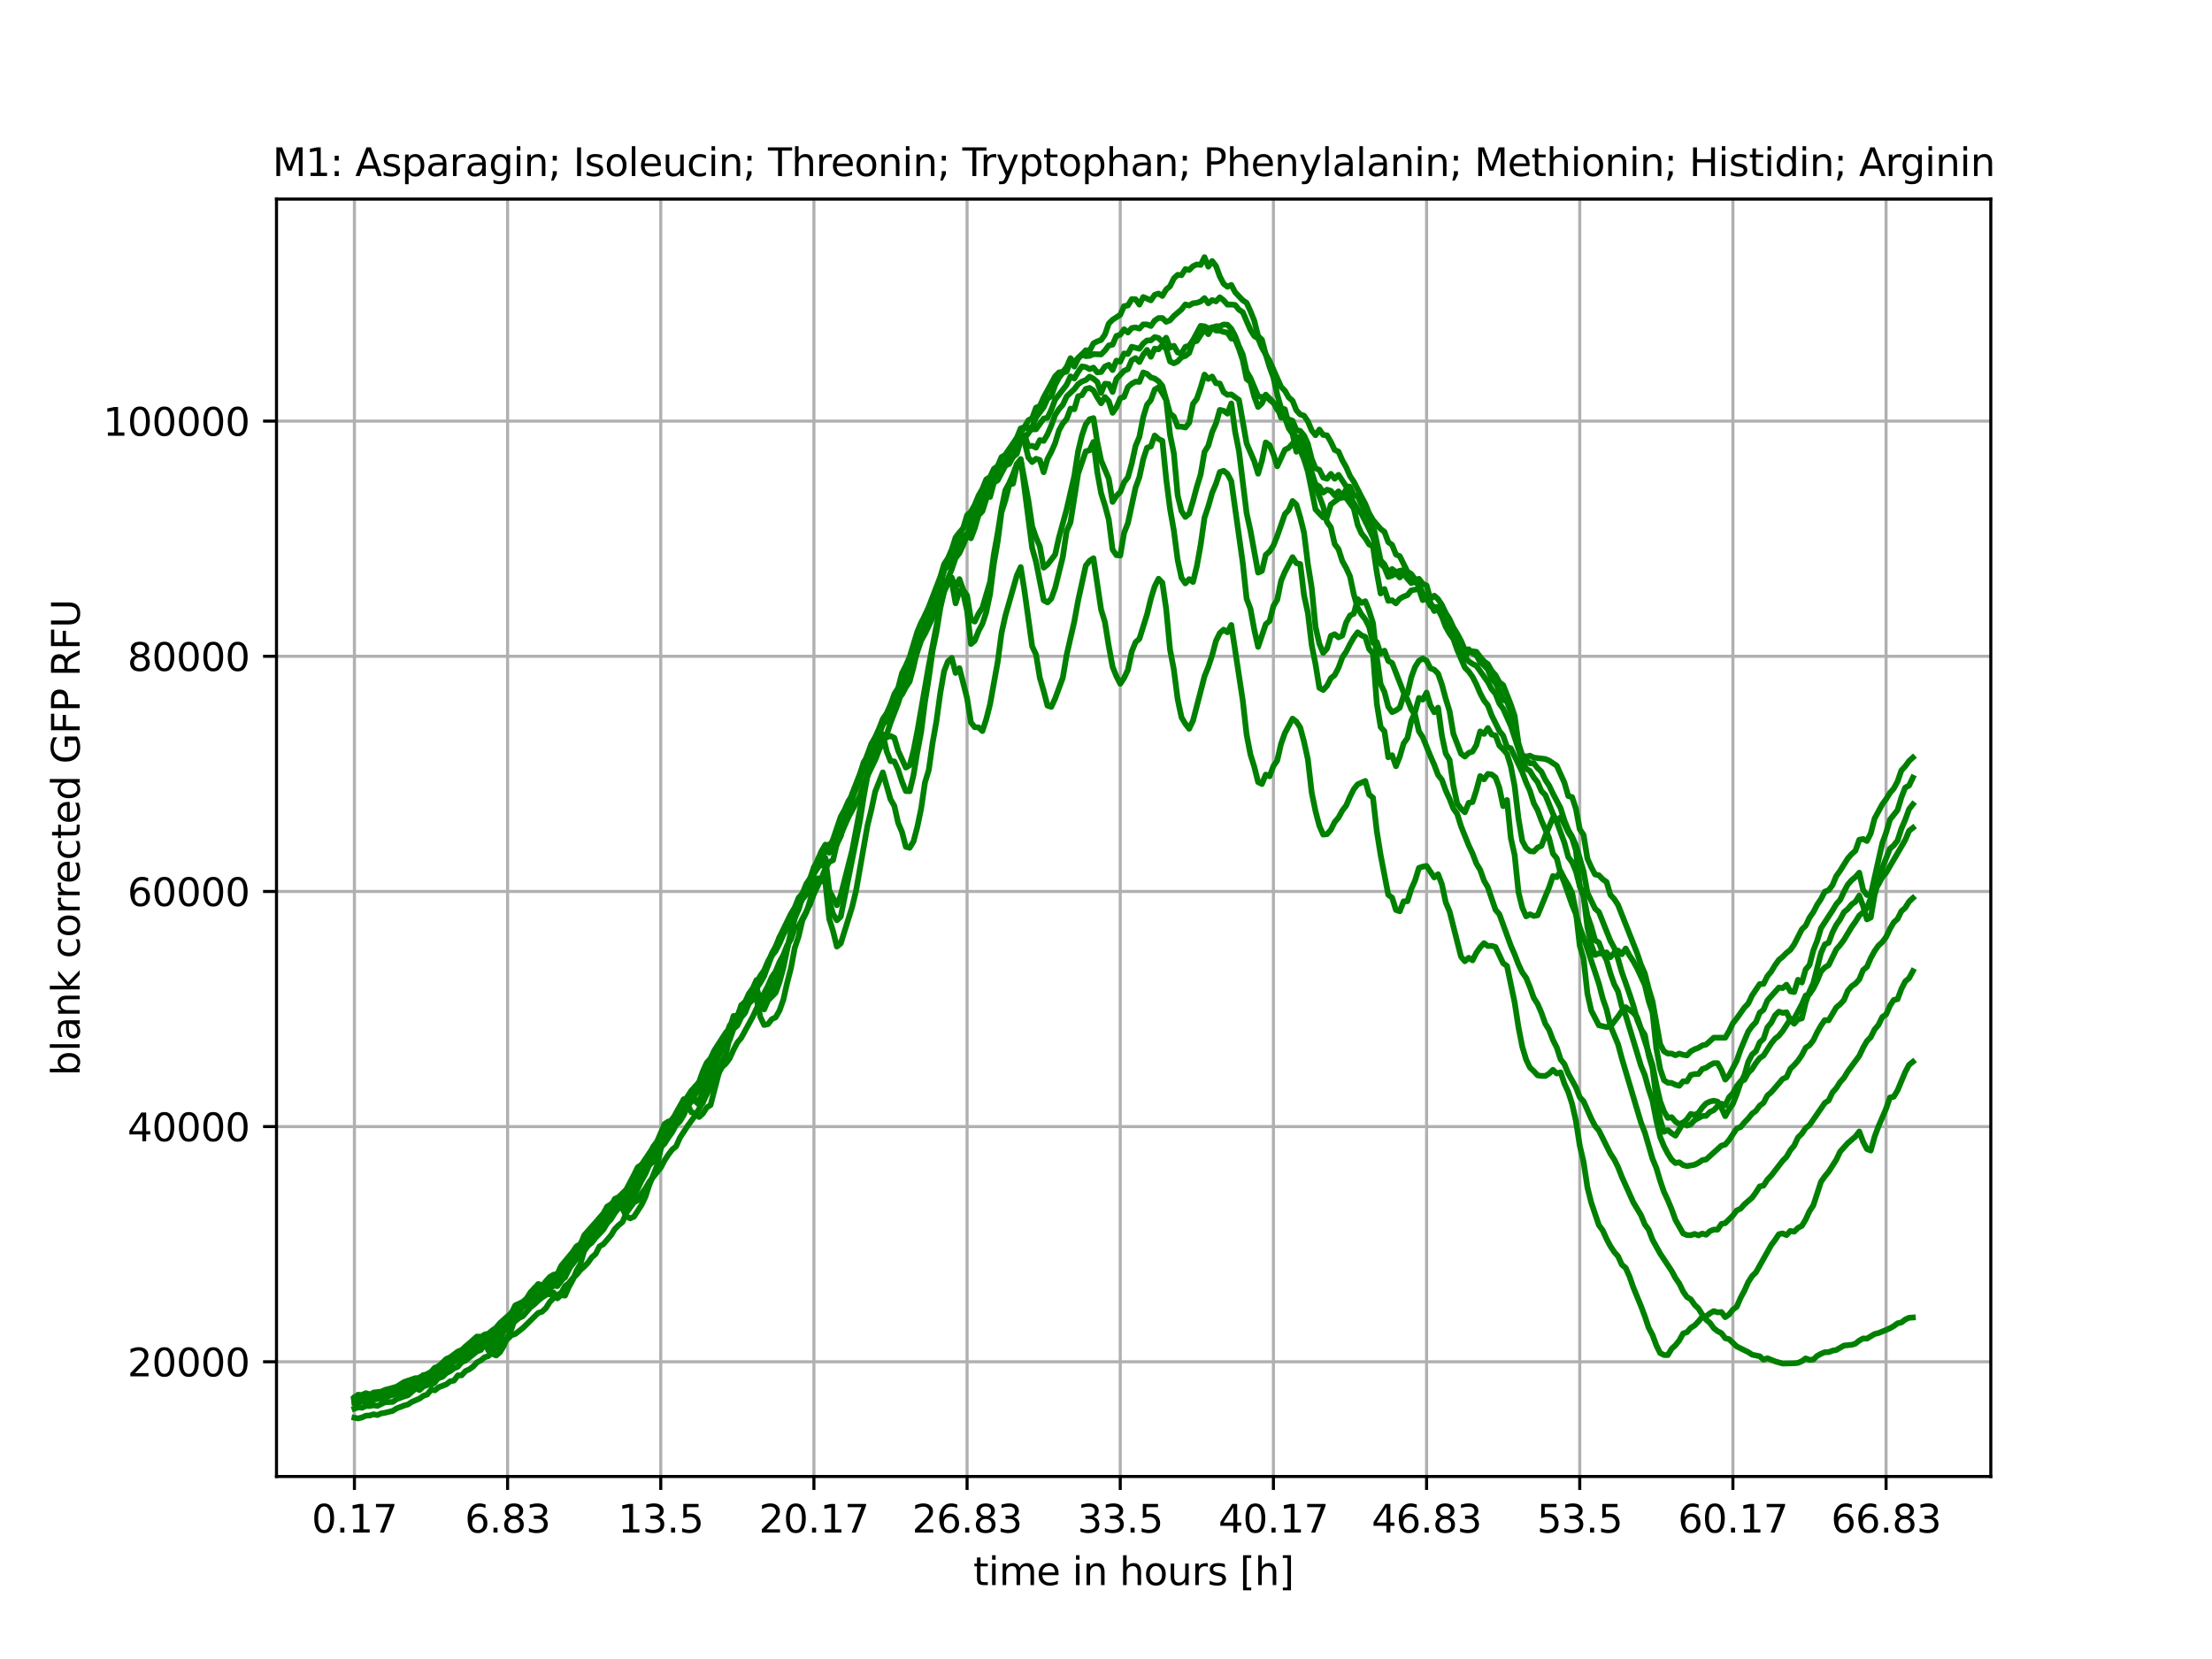 <?xml version="1.0" encoding="utf-8" standalone="no"?>
<!DOCTYPE svg PUBLIC "-//W3C//DTD SVG 1.1//EN"
  "http://www.w3.org/Graphics/SVG/1.1/DTD/svg11.dtd">
<svg xmlns:xlink="http://www.w3.org/1999/xlink" width="576pt" height="432pt" viewBox="0 0 576 432" xmlns="http://www.w3.org/2000/svg" version="1.1">
 <defs>
  <style type="text/css">*{stroke-linejoin: round; stroke-linecap: butt}</style>
 </defs>
 <g id="figure_1">
  <g id="patch_1">
   <path d="M 0 432 
L 576 432 
L 576 0 
L 0 0 
z
" style="fill: #ffffff"/>
  </g>
  <g id="axes_1">
   <g id="patch_2">
    <path d="M 72 384.48 
L 518.4 384.48 
L 518.4 51.84 
L 72 51.84 
z
" style="fill: #ffffff"/>
   </g>
   <g id="matplotlib.axis_1">
    <g id="xtick_1">
     <g id="line2d_1">
      <path d="M 92.291 384.48 
L 92.291 51.84 
" clip-path="url(#p261054d233)" style="fill: none; stroke: #b0b0b0; stroke-width: 0.8; stroke-linecap: square"/>
     </g>
     <g id="line2d_2">
      <defs>
       <path id="ma835ee1705" d="M 0 0 
L 0 3.5 
" style="stroke: #000000; stroke-width: 0.8"/>
      </defs>
      <g>
       <use xlink:href="#ma835ee1705" x="92.291" y="384.48" style="stroke: #000000; stroke-width: 0.8"/>
      </g>
     </g>
     <g id="text_1">
      <!-- 0.17 -->
      <g transform="translate(81.158 399.078) scale(0.1 -0.1)">
       <defs>
        <path id="DejaVuSans-30" d="M 2034 4250 
Q 1547 4250 1301 3770 
Q 1056 3291 1056 2328 
Q 1056 1369 1301 889 
Q 1547 409 2034 409 
Q 2525 409 2770 889 
Q 3016 1369 3016 2328 
Q 3016 3291 2770 3770 
Q 2525 4250 2034 4250 
z
M 2034 4750 
Q 2819 4750 3233 4129 
Q 3647 3509 3647 2328 
Q 3647 1150 3233 529 
Q 2819 -91 2034 -91 
Q 1250 -91 836 529 
Q 422 1150 422 2328 
Q 422 3509 836 4129 
Q 1250 4750 2034 4750 
z
" transform="scale(0.016)"/>
        <path id="DejaVuSans-2e" d="M 684 794 
L 1344 794 
L 1344 0 
L 684 0 
L 684 794 
z
" transform="scale(0.016)"/>
        <path id="DejaVuSans-31" d="M 794 531 
L 1825 531 
L 1825 4091 
L 703 3866 
L 703 4441 
L 1819 4666 
L 2450 4666 
L 2450 531 
L 3481 531 
L 3481 0 
L 794 0 
L 794 531 
z
" transform="scale(0.016)"/>
        <path id="DejaVuSans-37" d="M 525 4666 
L 3525 4666 
L 3525 4397 
L 1831 0 
L 1172 0 
L 2766 4134 
L 525 4134 
L 525 4666 
z
" transform="scale(0.016)"/>
       </defs>
       <use xlink:href="#DejaVuSans-30"/>
       <use xlink:href="#DejaVuSans-2e" x="63.623"/>
       <use xlink:href="#DejaVuSans-31" x="95.41"/>
       <use xlink:href="#DejaVuSans-37" x="159.033"/>
      </g>
     </g>
    </g>
    <g id="xtick_2">
     <g id="line2d_3">
      <path d="M 132.175 384.48 
L 132.175 51.84 
" clip-path="url(#p261054d233)" style="fill: none; stroke: #b0b0b0; stroke-width: 0.8; stroke-linecap: square"/>
     </g>
     <g id="line2d_4">
      <g>
       <use xlink:href="#ma835ee1705" x="132.175" y="384.48" style="stroke: #000000; stroke-width: 0.8"/>
      </g>
     </g>
     <g id="text_2">
      <!-- 6.83 -->
      <g transform="translate(121.042 399.078) scale(0.1 -0.1)">
       <defs>
        <path id="DejaVuSans-36" d="M 2113 2584 
Q 1688 2584 1439 2293 
Q 1191 2003 1191 1497 
Q 1191 994 1439 701 
Q 1688 409 2113 409 
Q 2538 409 2786 701 
Q 3034 994 3034 1497 
Q 3034 2003 2786 2293 
Q 2538 2584 2113 2584 
z
M 3366 4563 
L 3366 3988 
Q 3128 4100 2886 4159 
Q 2644 4219 2406 4219 
Q 1781 4219 1451 3797 
Q 1122 3375 1075 2522 
Q 1259 2794 1537 2939 
Q 1816 3084 2150 3084 
Q 2853 3084 3261 2657 
Q 3669 2231 3669 1497 
Q 3669 778 3244 343 
Q 2819 -91 2113 -91 
Q 1303 -91 875 529 
Q 447 1150 447 2328 
Q 447 3434 972 4092 
Q 1497 4750 2381 4750 
Q 2619 4750 2861 4703 
Q 3103 4656 3366 4563 
z
" transform="scale(0.016)"/>
        <path id="DejaVuSans-38" d="M 2034 2216 
Q 1584 2216 1326 1975 
Q 1069 1734 1069 1313 
Q 1069 891 1326 650 
Q 1584 409 2034 409 
Q 2484 409 2743 651 
Q 3003 894 3003 1313 
Q 3003 1734 2745 1975 
Q 2488 2216 2034 2216 
z
M 1403 2484 
Q 997 2584 770 2862 
Q 544 3141 544 3541 
Q 544 4100 942 4425 
Q 1341 4750 2034 4750 
Q 2731 4750 3128 4425 
Q 3525 4100 3525 3541 
Q 3525 3141 3298 2862 
Q 3072 2584 2669 2484 
Q 3125 2378 3379 2068 
Q 3634 1759 3634 1313 
Q 3634 634 3220 271 
Q 2806 -91 2034 -91 
Q 1263 -91 848 271 
Q 434 634 434 1313 
Q 434 1759 690 2068 
Q 947 2378 1403 2484 
z
M 1172 3481 
Q 1172 3119 1398 2916 
Q 1625 2713 2034 2713 
Q 2441 2713 2670 2916 
Q 2900 3119 2900 3481 
Q 2900 3844 2670 4047 
Q 2441 4250 2034 4250 
Q 1625 4250 1398 4047 
Q 1172 3844 1172 3481 
z
" transform="scale(0.016)"/>
        <path id="DejaVuSans-33" d="M 2597 2516 
Q 3050 2419 3304 2112 
Q 3559 1806 3559 1356 
Q 3559 666 3084 287 
Q 2609 -91 1734 -91 
Q 1441 -91 1130 -33 
Q 819 25 488 141 
L 488 750 
Q 750 597 1062 519 
Q 1375 441 1716 441 
Q 2309 441 2620 675 
Q 2931 909 2931 1356 
Q 2931 1769 2642 2001 
Q 2353 2234 1838 2234 
L 1294 2234 
L 1294 2753 
L 1863 2753 
Q 2328 2753 2575 2939 
Q 2822 3125 2822 3475 
Q 2822 3834 2567 4026 
Q 2313 4219 1838 4219 
Q 1578 4219 1281 4162 
Q 984 4106 628 3988 
L 628 4550 
Q 988 4650 1302 4700 
Q 1616 4750 1894 4750 
Q 2613 4750 3031 4423 
Q 3450 4097 3450 3541 
Q 3450 3153 3228 2886 
Q 3006 2619 2597 2516 
z
" transform="scale(0.016)"/>
       </defs>
       <use xlink:href="#DejaVuSans-36"/>
       <use xlink:href="#DejaVuSans-2e" x="63.623"/>
       <use xlink:href="#DejaVuSans-38" x="95.41"/>
       <use xlink:href="#DejaVuSans-33" x="159.033"/>
      </g>
     </g>
    </g>
    <g id="xtick_3">
     <g id="line2d_5">
      <path d="M 172.059 384.48 
L 172.059 51.84 
" clip-path="url(#p261054d233)" style="fill: none; stroke: #b0b0b0; stroke-width: 0.8; stroke-linecap: square"/>
     </g>
     <g id="line2d_6">
      <g>
       <use xlink:href="#ma835ee1705" x="172.059" y="384.48" style="stroke: #000000; stroke-width: 0.8"/>
      </g>
     </g>
     <g id="text_3">
      <!-- 13.5 -->
      <g transform="translate(160.926 399.078) scale(0.1 -0.1)">
       <defs>
        <path id="DejaVuSans-35" d="M 691 4666 
L 3169 4666 
L 3169 4134 
L 1269 4134 
L 1269 2991 
Q 1406 3038 1543 3061 
Q 1681 3084 1819 3084 
Q 2600 3084 3056 2656 
Q 3513 2228 3513 1497 
Q 3513 744 3044 326 
Q 2575 -91 1722 -91 
Q 1428 -91 1123 -41 
Q 819 9 494 109 
L 494 744 
Q 775 591 1075 516 
Q 1375 441 1709 441 
Q 2250 441 2565 725 
Q 2881 1009 2881 1497 
Q 2881 1984 2565 2268 
Q 2250 2553 1709 2553 
Q 1456 2553 1204 2497 
Q 953 2441 691 2322 
L 691 4666 
z
" transform="scale(0.016)"/>
       </defs>
       <use xlink:href="#DejaVuSans-31"/>
       <use xlink:href="#DejaVuSans-33" x="63.623"/>
       <use xlink:href="#DejaVuSans-2e" x="127.246"/>
       <use xlink:href="#DejaVuSans-35" x="159.033"/>
      </g>
     </g>
    </g>
    <g id="xtick_4">
     <g id="line2d_7">
      <path d="M 211.942 384.48 
L 211.942 51.84 
" clip-path="url(#p261054d233)" style="fill: none; stroke: #b0b0b0; stroke-width: 0.8; stroke-linecap: square"/>
     </g>
     <g id="line2d_8">
      <g>
       <use xlink:href="#ma835ee1705" x="211.942" y="384.48" style="stroke: #000000; stroke-width: 0.8"/>
      </g>
     </g>
     <g id="text_4">
      <!-- 20.17 -->
      <g transform="translate(197.628 399.078) scale(0.1 -0.1)">
       <defs>
        <path id="DejaVuSans-32" d="M 1228 531 
L 3431 531 
L 3431 0 
L 469 0 
L 469 531 
Q 828 903 1448 1529 
Q 2069 2156 2228 2338 
Q 2531 2678 2651 2914 
Q 2772 3150 2772 3378 
Q 2772 3750 2511 3984 
Q 2250 4219 1831 4219 
Q 1534 4219 1204 4116 
Q 875 4013 500 3803 
L 500 4441 
Q 881 4594 1212 4672 
Q 1544 4750 1819 4750 
Q 2544 4750 2975 4387 
Q 3406 4025 3406 3419 
Q 3406 3131 3298 2873 
Q 3191 2616 2906 2266 
Q 2828 2175 2409 1742 
Q 1991 1309 1228 531 
z
" transform="scale(0.016)"/>
       </defs>
       <use xlink:href="#DejaVuSans-32"/>
       <use xlink:href="#DejaVuSans-30" x="63.623"/>
       <use xlink:href="#DejaVuSans-2e" x="127.246"/>
       <use xlink:href="#DejaVuSans-31" x="159.033"/>
       <use xlink:href="#DejaVuSans-37" x="222.656"/>
      </g>
     </g>
    </g>
    <g id="xtick_5">
     <g id="line2d_9">
      <path d="M 251.826 384.48 
L 251.826 51.84 
" clip-path="url(#p261054d233)" style="fill: none; stroke: #b0b0b0; stroke-width: 0.8; stroke-linecap: square"/>
     </g>
     <g id="line2d_10">
      <g>
       <use xlink:href="#ma835ee1705" x="251.826" y="384.48" style="stroke: #000000; stroke-width: 0.8"/>
      </g>
     </g>
     <g id="text_5">
      <!-- 26.83 -->
      <g transform="translate(237.512 399.078) scale(0.1 -0.1)">
       <use xlink:href="#DejaVuSans-32"/>
       <use xlink:href="#DejaVuSans-36" x="63.623"/>
       <use xlink:href="#DejaVuSans-2e" x="127.246"/>
       <use xlink:href="#DejaVuSans-38" x="159.033"/>
       <use xlink:href="#DejaVuSans-33" x="222.656"/>
      </g>
     </g>
    </g>
    <g id="xtick_6">
     <g id="line2d_11">
      <path d="M 291.71 384.48 
L 291.71 51.84 
" clip-path="url(#p261054d233)" style="fill: none; stroke: #b0b0b0; stroke-width: 0.8; stroke-linecap: square"/>
     </g>
     <g id="line2d_12">
      <g>
       <use xlink:href="#ma835ee1705" x="291.71" y="384.48" style="stroke: #000000; stroke-width: 0.8"/>
      </g>
     </g>
     <g id="text_6">
      <!-- 33.5 -->
      <g transform="translate(280.577 399.078) scale(0.1 -0.1)">
       <use xlink:href="#DejaVuSans-33"/>
       <use xlink:href="#DejaVuSans-33" x="63.623"/>
       <use xlink:href="#DejaVuSans-2e" x="127.246"/>
       <use xlink:href="#DejaVuSans-35" x="159.033"/>
      </g>
     </g>
    </g>
    <g id="xtick_7">
     <g id="line2d_13">
      <path d="M 331.594 384.48 
L 331.594 51.84 
" clip-path="url(#p261054d233)" style="fill: none; stroke: #b0b0b0; stroke-width: 0.8; stroke-linecap: square"/>
     </g>
     <g id="line2d_14">
      <g>
       <use xlink:href="#ma835ee1705" x="331.594" y="384.48" style="stroke: #000000; stroke-width: 0.8"/>
      </g>
     </g>
     <g id="text_7">
      <!-- 40.17 -->
      <g transform="translate(317.28 399.078) scale(0.1 -0.1)">
       <defs>
        <path id="DejaVuSans-34" d="M 2419 4116 
L 825 1625 
L 2419 1625 
L 2419 4116 
z
M 2253 4666 
L 3047 4666 
L 3047 1625 
L 3713 1625 
L 3713 1100 
L 3047 1100 
L 3047 0 
L 2419 0 
L 2419 1100 
L 313 1100 
L 313 1709 
L 2253 4666 
z
" transform="scale(0.016)"/>
       </defs>
       <use xlink:href="#DejaVuSans-34"/>
       <use xlink:href="#DejaVuSans-30" x="63.623"/>
       <use xlink:href="#DejaVuSans-2e" x="127.246"/>
       <use xlink:href="#DejaVuSans-31" x="159.033"/>
       <use xlink:href="#DejaVuSans-37" x="222.656"/>
      </g>
     </g>
    </g>
    <g id="xtick_8">
     <g id="line2d_15">
      <path d="M 371.478 384.48 
L 371.478 51.84 
" clip-path="url(#p261054d233)" style="fill: none; stroke: #b0b0b0; stroke-width: 0.8; stroke-linecap: square"/>
     </g>
     <g id="line2d_16">
      <g>
       <use xlink:href="#ma835ee1705" x="371.478" y="384.48" style="stroke: #000000; stroke-width: 0.8"/>
      </g>
     </g>
     <g id="text_8">
      <!-- 46.83 -->
      <g transform="translate(357.164 399.078) scale(0.1 -0.1)">
       <use xlink:href="#DejaVuSans-34"/>
       <use xlink:href="#DejaVuSans-36" x="63.623"/>
       <use xlink:href="#DejaVuSans-2e" x="127.246"/>
       <use xlink:href="#DejaVuSans-38" x="159.033"/>
       <use xlink:href="#DejaVuSans-33" x="222.656"/>
      </g>
     </g>
    </g>
    <g id="xtick_9">
     <g id="line2d_17">
      <path d="M 411.362 384.48 
L 411.362 51.84 
" clip-path="url(#p261054d233)" style="fill: none; stroke: #b0b0b0; stroke-width: 0.8; stroke-linecap: square"/>
     </g>
     <g id="line2d_18">
      <g>
       <use xlink:href="#ma835ee1705" x="411.362" y="384.48" style="stroke: #000000; stroke-width: 0.8"/>
      </g>
     </g>
     <g id="text_9">
      <!-- 53.5 -->
      <g transform="translate(400.229 399.078) scale(0.1 -0.1)">
       <use xlink:href="#DejaVuSans-35"/>
       <use xlink:href="#DejaVuSans-33" x="63.623"/>
       <use xlink:href="#DejaVuSans-2e" x="127.246"/>
       <use xlink:href="#DejaVuSans-35" x="159.033"/>
      </g>
     </g>
    </g>
    <g id="xtick_10">
     <g id="line2d_19">
      <path d="M 451.246 384.48 
L 451.246 51.84 
" clip-path="url(#p261054d233)" style="fill: none; stroke: #b0b0b0; stroke-width: 0.8; stroke-linecap: square"/>
     </g>
     <g id="line2d_20">
      <g>
       <use xlink:href="#ma835ee1705" x="451.246" y="384.48" style="stroke: #000000; stroke-width: 0.8"/>
      </g>
     </g>
     <g id="text_10">
      <!-- 60.17 -->
      <g transform="translate(436.932 399.078) scale(0.1 -0.1)">
       <use xlink:href="#DejaVuSans-36"/>
       <use xlink:href="#DejaVuSans-30" x="63.623"/>
       <use xlink:href="#DejaVuSans-2e" x="127.246"/>
       <use xlink:href="#DejaVuSans-31" x="159.033"/>
       <use xlink:href="#DejaVuSans-37" x="222.656"/>
      </g>
     </g>
    </g>
    <g id="xtick_11">
     <g id="line2d_21">
      <path d="M 491.129 384.48 
L 491.129 51.84 
" clip-path="url(#p261054d233)" style="fill: none; stroke: #b0b0b0; stroke-width: 0.8; stroke-linecap: square"/>
     </g>
     <g id="line2d_22">
      <g>
       <use xlink:href="#ma835ee1705" x="491.129" y="384.48" style="stroke: #000000; stroke-width: 0.8"/>
      </g>
     </g>
     <g id="text_11">
      <!-- 66.83 -->
      <g transform="translate(476.815 399.078) scale(0.1 -0.1)">
       <use xlink:href="#DejaVuSans-36"/>
       <use xlink:href="#DejaVuSans-36" x="63.623"/>
       <use xlink:href="#DejaVuSans-2e" x="127.246"/>
       <use xlink:href="#DejaVuSans-38" x="159.033"/>
       <use xlink:href="#DejaVuSans-33" x="222.656"/>
      </g>
     </g>
    </g>
    <g id="text_12">
     <!-- time in hours [h] -->
     <g transform="translate(253.452 412.757) scale(0.1 -0.1)">
      <defs>
       <path id="DejaVuSans-74" d="M 1172 4494 
L 1172 3500 
L 2356 3500 
L 2356 3053 
L 1172 3053 
L 1172 1153 
Q 1172 725 1289 603 
Q 1406 481 1766 481 
L 2356 481 
L 2356 0 
L 1766 0 
Q 1100 0 847 248 
Q 594 497 594 1153 
L 594 3053 
L 172 3053 
L 172 3500 
L 594 3500 
L 594 4494 
L 1172 4494 
z
" transform="scale(0.016)"/>
       <path id="DejaVuSans-69" d="M 603 3500 
L 1178 3500 
L 1178 0 
L 603 0 
L 603 3500 
z
M 603 4863 
L 1178 4863 
L 1178 4134 
L 603 4134 
L 603 4863 
z
" transform="scale(0.016)"/>
       <path id="DejaVuSans-6d" d="M 3328 2828 
Q 3544 3216 3844 3400 
Q 4144 3584 4550 3584 
Q 5097 3584 5394 3201 
Q 5691 2819 5691 2113 
L 5691 0 
L 5113 0 
L 5113 2094 
Q 5113 2597 4934 2840 
Q 4756 3084 4391 3084 
Q 3944 3084 3684 2787 
Q 3425 2491 3425 1978 
L 3425 0 
L 2847 0 
L 2847 2094 
Q 2847 2600 2669 2842 
Q 2491 3084 2119 3084 
Q 1678 3084 1418 2786 
Q 1159 2488 1159 1978 
L 1159 0 
L 581 0 
L 581 3500 
L 1159 3500 
L 1159 2956 
Q 1356 3278 1631 3431 
Q 1906 3584 2284 3584 
Q 2666 3584 2933 3390 
Q 3200 3197 3328 2828 
z
" transform="scale(0.016)"/>
       <path id="DejaVuSans-65" d="M 3597 1894 
L 3597 1613 
L 953 1613 
Q 991 1019 1311 708 
Q 1631 397 2203 397 
Q 2534 397 2845 478 
Q 3156 559 3463 722 
L 3463 178 
Q 3153 47 2828 -22 
Q 2503 -91 2169 -91 
Q 1331 -91 842 396 
Q 353 884 353 1716 
Q 353 2575 817 3079 
Q 1281 3584 2069 3584 
Q 2775 3584 3186 3129 
Q 3597 2675 3597 1894 
z
M 3022 2063 
Q 3016 2534 2758 2815 
Q 2500 3097 2075 3097 
Q 1594 3097 1305 2825 
Q 1016 2553 972 2059 
L 3022 2063 
z
" transform="scale(0.016)"/>
       <path id="DejaVuSans-20" transform="scale(0.016)"/>
       <path id="DejaVuSans-6e" d="M 3513 2113 
L 3513 0 
L 2938 0 
L 2938 2094 
Q 2938 2591 2744 2837 
Q 2550 3084 2163 3084 
Q 1697 3084 1428 2787 
Q 1159 2491 1159 1978 
L 1159 0 
L 581 0 
L 581 3500 
L 1159 3500 
L 1159 2956 
Q 1366 3272 1645 3428 
Q 1925 3584 2291 3584 
Q 2894 3584 3203 3211 
Q 3513 2838 3513 2113 
z
" transform="scale(0.016)"/>
       <path id="DejaVuSans-68" d="M 3513 2113 
L 3513 0 
L 2938 0 
L 2938 2094 
Q 2938 2591 2744 2837 
Q 2550 3084 2163 3084 
Q 1697 3084 1428 2787 
Q 1159 2491 1159 1978 
L 1159 0 
L 581 0 
L 581 4863 
L 1159 4863 
L 1159 2956 
Q 1366 3272 1645 3428 
Q 1925 3584 2291 3584 
Q 2894 3584 3203 3211 
Q 3513 2838 3513 2113 
z
" transform="scale(0.016)"/>
       <path id="DejaVuSans-6f" d="M 1959 3097 
Q 1497 3097 1228 2736 
Q 959 2375 959 1747 
Q 959 1119 1226 758 
Q 1494 397 1959 397 
Q 2419 397 2687 759 
Q 2956 1122 2956 1747 
Q 2956 2369 2687 2733 
Q 2419 3097 1959 3097 
z
M 1959 3584 
Q 2709 3584 3137 3096 
Q 3566 2609 3566 1747 
Q 3566 888 3137 398 
Q 2709 -91 1959 -91 
Q 1206 -91 779 398 
Q 353 888 353 1747 
Q 353 2609 779 3096 
Q 1206 3584 1959 3584 
z
" transform="scale(0.016)"/>
       <path id="DejaVuSans-75" d="M 544 1381 
L 544 3500 
L 1119 3500 
L 1119 1403 
Q 1119 906 1312 657 
Q 1506 409 1894 409 
Q 2359 409 2629 706 
Q 2900 1003 2900 1516 
L 2900 3500 
L 3475 3500 
L 3475 0 
L 2900 0 
L 2900 538 
Q 2691 219 2414 64 
Q 2138 -91 1772 -91 
Q 1169 -91 856 284 
Q 544 659 544 1381 
z
M 1991 3584 
L 1991 3584 
z
" transform="scale(0.016)"/>
       <path id="DejaVuSans-72" d="M 2631 2963 
Q 2534 3019 2420 3045 
Q 2306 3072 2169 3072 
Q 1681 3072 1420 2755 
Q 1159 2438 1159 1844 
L 1159 0 
L 581 0 
L 581 3500 
L 1159 3500 
L 1159 2956 
Q 1341 3275 1631 3429 
Q 1922 3584 2338 3584 
Q 2397 3584 2469 3576 
Q 2541 3569 2628 3553 
L 2631 2963 
z
" transform="scale(0.016)"/>
       <path id="DejaVuSans-73" d="M 2834 3397 
L 2834 2853 
Q 2591 2978 2328 3040 
Q 2066 3103 1784 3103 
Q 1356 3103 1142 2972 
Q 928 2841 928 2578 
Q 928 2378 1081 2264 
Q 1234 2150 1697 2047 
L 1894 2003 
Q 2506 1872 2764 1633 
Q 3022 1394 3022 966 
Q 3022 478 2636 193 
Q 2250 -91 1575 -91 
Q 1294 -91 989 -36 
Q 684 19 347 128 
L 347 722 
Q 666 556 975 473 
Q 1284 391 1588 391 
Q 1994 391 2212 530 
Q 2431 669 2431 922 
Q 2431 1156 2273 1281 
Q 2116 1406 1581 1522 
L 1381 1569 
Q 847 1681 609 1914 
Q 372 2147 372 2553 
Q 372 3047 722 3315 
Q 1072 3584 1716 3584 
Q 2034 3584 2315 3537 
Q 2597 3491 2834 3397 
z
" transform="scale(0.016)"/>
       <path id="DejaVuSans-5b" d="M 550 4863 
L 1875 4863 
L 1875 4416 
L 1125 4416 
L 1125 -397 
L 1875 -397 
L 1875 -844 
L 550 -844 
L 550 4863 
z
" transform="scale(0.016)"/>
       <path id="DejaVuSans-5d" d="M 1947 4863 
L 1947 -844 
L 622 -844 
L 622 -397 
L 1369 -397 
L 1369 4416 
L 622 4416 
L 622 4863 
L 1947 4863 
z
" transform="scale(0.016)"/>
      </defs>
      <use xlink:href="#DejaVuSans-74"/>
      <use xlink:href="#DejaVuSans-69" x="39.209"/>
      <use xlink:href="#DejaVuSans-6d" x="66.992"/>
      <use xlink:href="#DejaVuSans-65" x="164.404"/>
      <use xlink:href="#DejaVuSans-20" x="225.928"/>
      <use xlink:href="#DejaVuSans-69" x="257.715"/>
      <use xlink:href="#DejaVuSans-6e" x="285.498"/>
      <use xlink:href="#DejaVuSans-20" x="348.877"/>
      <use xlink:href="#DejaVuSans-68" x="380.664"/>
      <use xlink:href="#DejaVuSans-6f" x="444.043"/>
      <use xlink:href="#DejaVuSans-75" x="505.225"/>
      <use xlink:href="#DejaVuSans-72" x="568.604"/>
      <use xlink:href="#DejaVuSans-73" x="609.717"/>
      <use xlink:href="#DejaVuSans-20" x="661.816"/>
      <use xlink:href="#DejaVuSans-5b" x="693.604"/>
      <use xlink:href="#DejaVuSans-68" x="732.617"/>
      <use xlink:href="#DejaVuSans-5d" x="795.996"/>
     </g>
    </g>
   </g>
   <g id="matplotlib.axis_2">
    <g id="ytick_1">
     <g id="line2d_23">
      <path d="M 72 354.601 
L 518.4 354.601 
" clip-path="url(#p261054d233)" style="fill: none; stroke: #b0b0b0; stroke-width: 0.8; stroke-linecap: square"/>
     </g>
     <g id="line2d_24">
      <defs>
       <path id="m7bcb4550d4" d="M 0 0 
L -3.5 0 
" style="stroke: #000000; stroke-width: 0.8"/>
      </defs>
      <g>
       <use xlink:href="#m7bcb4550d4" x="72" y="354.601" style="stroke: #000000; stroke-width: 0.8"/>
      </g>
     </g>
     <g id="text_13">
      <!-- 20000 -->
      <g transform="translate(33.188 358.4) scale(0.1 -0.1)">
       <use xlink:href="#DejaVuSans-32"/>
       <use xlink:href="#DejaVuSans-30" x="63.623"/>
       <use xlink:href="#DejaVuSans-30" x="127.246"/>
       <use xlink:href="#DejaVuSans-30" x="190.869"/>
       <use xlink:href="#DejaVuSans-30" x="254.492"/>
      </g>
     </g>
    </g>
    <g id="ytick_2">
     <g id="line2d_25">
      <path d="M 72 293.365 
L 518.4 293.365 
" clip-path="url(#p261054d233)" style="fill: none; stroke: #b0b0b0; stroke-width: 0.8; stroke-linecap: square"/>
     </g>
     <g id="line2d_26">
      <g>
       <use xlink:href="#m7bcb4550d4" x="72" y="293.365" style="stroke: #000000; stroke-width: 0.8"/>
      </g>
     </g>
     <g id="text_14">
      <!-- 40000 -->
      <g transform="translate(33.188 297.164) scale(0.1 -0.1)">
       <use xlink:href="#DejaVuSans-34"/>
       <use xlink:href="#DejaVuSans-30" x="63.623"/>
       <use xlink:href="#DejaVuSans-30" x="127.246"/>
       <use xlink:href="#DejaVuSans-30" x="190.869"/>
       <use xlink:href="#DejaVuSans-30" x="254.492"/>
      </g>
     </g>
    </g>
    <g id="ytick_3">
     <g id="line2d_27">
      <path d="M 72 232.129 
L 518.4 232.129 
" clip-path="url(#p261054d233)" style="fill: none; stroke: #b0b0b0; stroke-width: 0.8; stroke-linecap: square"/>
     </g>
     <g id="line2d_28">
      <g>
       <use xlink:href="#m7bcb4550d4" x="72" y="232.129" style="stroke: #000000; stroke-width: 0.8"/>
      </g>
     </g>
     <g id="text_15">
      <!-- 60000 -->
      <g transform="translate(33.188 235.929) scale(0.1 -0.1)">
       <use xlink:href="#DejaVuSans-36"/>
       <use xlink:href="#DejaVuSans-30" x="63.623"/>
       <use xlink:href="#DejaVuSans-30" x="127.246"/>
       <use xlink:href="#DejaVuSans-30" x="190.869"/>
       <use xlink:href="#DejaVuSans-30" x="254.492"/>
      </g>
     </g>
    </g>
    <g id="ytick_4">
     <g id="line2d_29">
      <path d="M 72 170.894 
L 518.4 170.894 
" clip-path="url(#p261054d233)" style="fill: none; stroke: #b0b0b0; stroke-width: 0.8; stroke-linecap: square"/>
     </g>
     <g id="line2d_30">
      <g>
       <use xlink:href="#m7bcb4550d4" x="72" y="170.894" style="stroke: #000000; stroke-width: 0.8"/>
      </g>
     </g>
     <g id="text_16">
      <!-- 80000 -->
      <g transform="translate(33.188 174.693) scale(0.1 -0.1)">
       <use xlink:href="#DejaVuSans-38"/>
       <use xlink:href="#DejaVuSans-30" x="63.623"/>
       <use xlink:href="#DejaVuSans-30" x="127.246"/>
       <use xlink:href="#DejaVuSans-30" x="190.869"/>
       <use xlink:href="#DejaVuSans-30" x="254.492"/>
      </g>
     </g>
    </g>
    <g id="ytick_5">
     <g id="line2d_31">
      <path d="M 72 109.658 
L 518.4 109.658 
" clip-path="url(#p261054d233)" style="fill: none; stroke: #b0b0b0; stroke-width: 0.8; stroke-linecap: square"/>
     </g>
     <g id="line2d_32">
      <g>
       <use xlink:href="#m7bcb4550d4" x="72" y="109.658" style="stroke: #000000; stroke-width: 0.8"/>
      </g>
     </g>
     <g id="text_17">
      <!-- 100000 -->
      <g transform="translate(26.825 113.457) scale(0.1 -0.1)">
       <use xlink:href="#DejaVuSans-31"/>
       <use xlink:href="#DejaVuSans-30" x="63.623"/>
       <use xlink:href="#DejaVuSans-30" x="127.246"/>
       <use xlink:href="#DejaVuSans-30" x="190.869"/>
       <use xlink:href="#DejaVuSans-30" x="254.492"/>
       <use xlink:href="#DejaVuSans-30" x="318.115"/>
      </g>
     </g>
    </g>
    <g id="text_18">
     <!-- blank corrected GFP RFU -->
     <g transform="translate(20.745 280.149) rotate(-90) scale(0.1 -0.1)">
      <defs>
       <path id="DejaVuSans-62" d="M 3116 1747 
Q 3116 2381 2855 2742 
Q 2594 3103 2138 3103 
Q 1681 3103 1420 2742 
Q 1159 2381 1159 1747 
Q 1159 1113 1420 752 
Q 1681 391 2138 391 
Q 2594 391 2855 752 
Q 3116 1113 3116 1747 
z
M 1159 2969 
Q 1341 3281 1617 3432 
Q 1894 3584 2278 3584 
Q 2916 3584 3314 3078 
Q 3713 2572 3713 1747 
Q 3713 922 3314 415 
Q 2916 -91 2278 -91 
Q 1894 -91 1617 61 
Q 1341 213 1159 525 
L 1159 0 
L 581 0 
L 581 4863 
L 1159 4863 
L 1159 2969 
z
" transform="scale(0.016)"/>
       <path id="DejaVuSans-6c" d="M 603 4863 
L 1178 4863 
L 1178 0 
L 603 0 
L 603 4863 
z
" transform="scale(0.016)"/>
       <path id="DejaVuSans-61" d="M 2194 1759 
Q 1497 1759 1228 1600 
Q 959 1441 959 1056 
Q 959 750 1161 570 
Q 1363 391 1709 391 
Q 2188 391 2477 730 
Q 2766 1069 2766 1631 
L 2766 1759 
L 2194 1759 
z
M 3341 1997 
L 3341 0 
L 2766 0 
L 2766 531 
Q 2569 213 2275 61 
Q 1981 -91 1556 -91 
Q 1019 -91 701 211 
Q 384 513 384 1019 
Q 384 1609 779 1909 
Q 1175 2209 1959 2209 
L 2766 2209 
L 2766 2266 
Q 2766 2663 2505 2880 
Q 2244 3097 1772 3097 
Q 1472 3097 1187 3025 
Q 903 2953 641 2809 
L 641 3341 
Q 956 3463 1253 3523 
Q 1550 3584 1831 3584 
Q 2591 3584 2966 3190 
Q 3341 2797 3341 1997 
z
" transform="scale(0.016)"/>
       <path id="DejaVuSans-6b" d="M 581 4863 
L 1159 4863 
L 1159 1991 
L 2875 3500 
L 3609 3500 
L 1753 1863 
L 3688 0 
L 2938 0 
L 1159 1709 
L 1159 0 
L 581 0 
L 581 4863 
z
" transform="scale(0.016)"/>
       <path id="DejaVuSans-63" d="M 3122 3366 
L 3122 2828 
Q 2878 2963 2633 3030 
Q 2388 3097 2138 3097 
Q 1578 3097 1268 2742 
Q 959 2388 959 1747 
Q 959 1106 1268 751 
Q 1578 397 2138 397 
Q 2388 397 2633 464 
Q 2878 531 3122 666 
L 3122 134 
Q 2881 22 2623 -34 
Q 2366 -91 2075 -91 
Q 1284 -91 818 406 
Q 353 903 353 1747 
Q 353 2603 823 3093 
Q 1294 3584 2113 3584 
Q 2378 3584 2631 3529 
Q 2884 3475 3122 3366 
z
" transform="scale(0.016)"/>
       <path id="DejaVuSans-64" d="M 2906 2969 
L 2906 4863 
L 3481 4863 
L 3481 0 
L 2906 0 
L 2906 525 
Q 2725 213 2448 61 
Q 2172 -91 1784 -91 
Q 1150 -91 751 415 
Q 353 922 353 1747 
Q 353 2572 751 3078 
Q 1150 3584 1784 3584 
Q 2172 3584 2448 3432 
Q 2725 3281 2906 2969 
z
M 947 1747 
Q 947 1113 1208 752 
Q 1469 391 1925 391 
Q 2381 391 2643 752 
Q 2906 1113 2906 1747 
Q 2906 2381 2643 2742 
Q 2381 3103 1925 3103 
Q 1469 3103 1208 2742 
Q 947 2381 947 1747 
z
" transform="scale(0.016)"/>
       <path id="DejaVuSans-47" d="M 3809 666 
L 3809 1919 
L 2778 1919 
L 2778 2438 
L 4434 2438 
L 4434 434 
Q 4069 175 3628 42 
Q 3188 -91 2688 -91 
Q 1594 -91 976 548 
Q 359 1188 359 2328 
Q 359 3472 976 4111 
Q 1594 4750 2688 4750 
Q 3144 4750 3555 4637 
Q 3966 4525 4313 4306 
L 4313 3634 
Q 3963 3931 3569 4081 
Q 3175 4231 2741 4231 
Q 1884 4231 1454 3753 
Q 1025 3275 1025 2328 
Q 1025 1384 1454 906 
Q 1884 428 2741 428 
Q 3075 428 3337 486 
Q 3600 544 3809 666 
z
" transform="scale(0.016)"/>
       <path id="DejaVuSans-46" d="M 628 4666 
L 3309 4666 
L 3309 4134 
L 1259 4134 
L 1259 2759 
L 3109 2759 
L 3109 2228 
L 1259 2228 
L 1259 0 
L 628 0 
L 628 4666 
z
" transform="scale(0.016)"/>
       <path id="DejaVuSans-50" d="M 1259 4147 
L 1259 2394 
L 2053 2394 
Q 2494 2394 2734 2622 
Q 2975 2850 2975 3272 
Q 2975 3691 2734 3919 
Q 2494 4147 2053 4147 
L 1259 4147 
z
M 628 4666 
L 2053 4666 
Q 2838 4666 3239 4311 
Q 3641 3956 3641 3272 
Q 3641 2581 3239 2228 
Q 2838 1875 2053 1875 
L 1259 1875 
L 1259 0 
L 628 0 
L 628 4666 
z
" transform="scale(0.016)"/>
       <path id="DejaVuSans-52" d="M 2841 2188 
Q 3044 2119 3236 1894 
Q 3428 1669 3622 1275 
L 4263 0 
L 3584 0 
L 2988 1197 
Q 2756 1666 2539 1819 
Q 2322 1972 1947 1972 
L 1259 1972 
L 1259 0 
L 628 0 
L 628 4666 
L 2053 4666 
Q 2853 4666 3247 4331 
Q 3641 3997 3641 3322 
Q 3641 2881 3436 2590 
Q 3231 2300 2841 2188 
z
M 1259 4147 
L 1259 2491 
L 2053 2491 
Q 2509 2491 2742 2702 
Q 2975 2913 2975 3322 
Q 2975 3731 2742 3939 
Q 2509 4147 2053 4147 
L 1259 4147 
z
" transform="scale(0.016)"/>
       <path id="DejaVuSans-55" d="M 556 4666 
L 1191 4666 
L 1191 1831 
Q 1191 1081 1462 751 
Q 1734 422 2344 422 
Q 2950 422 3222 751 
Q 3494 1081 3494 1831 
L 3494 4666 
L 4128 4666 
L 4128 1753 
Q 4128 841 3676 375 
Q 3225 -91 2344 -91 
Q 1459 -91 1007 375 
Q 556 841 556 1753 
L 556 4666 
z
" transform="scale(0.016)"/>
      </defs>
      <use xlink:href="#DejaVuSans-62"/>
      <use xlink:href="#DejaVuSans-6c" x="63.477"/>
      <use xlink:href="#DejaVuSans-61" x="91.26"/>
      <use xlink:href="#DejaVuSans-6e" x="152.539"/>
      <use xlink:href="#DejaVuSans-6b" x="215.918"/>
      <use xlink:href="#DejaVuSans-20" x="273.828"/>
      <use xlink:href="#DejaVuSans-63" x="305.615"/>
      <use xlink:href="#DejaVuSans-6f" x="360.596"/>
      <use xlink:href="#DejaVuSans-72" x="421.777"/>
      <use xlink:href="#DejaVuSans-72" x="461.141"/>
      <use xlink:href="#DejaVuSans-65" x="500.004"/>
      <use xlink:href="#DejaVuSans-63" x="561.527"/>
      <use xlink:href="#DejaVuSans-74" x="616.508"/>
      <use xlink:href="#DejaVuSans-65" x="655.717"/>
      <use xlink:href="#DejaVuSans-64" x="717.24"/>
      <use xlink:href="#DejaVuSans-20" x="780.717"/>
      <use xlink:href="#DejaVuSans-47" x="812.504"/>
      <use xlink:href="#DejaVuSans-46" x="889.994"/>
      <use xlink:href="#DejaVuSans-50" x="947.514"/>
      <use xlink:href="#DejaVuSans-20" x="1007.816"/>
      <use xlink:href="#DejaVuSans-52" x="1039.604"/>
      <use xlink:href="#DejaVuSans-46" x="1109.086"/>
      <use xlink:href="#DejaVuSans-55" x="1166.605"/>
     </g>
    </g>
   </g>
   <g id="line2d_33">
    <path d="M 92.291 369.173 
L 93.288 369.36 
L 94.285 369.088 
L 95.282 368.637 
L 96.279 368.588 
L 97.276 368.27 
L 98.273 368.472 
L 99.271 368.04 
L 100.268 367.875 
L 102.262 367.388 
L 103.259 366.754 
L 105.253 365.986 
L 106.25 365.71 
L 107.247 365.046 
L 109.242 364.189 
L 110.239 363.463 
L 111.236 363.126 
L 112.233 361.898 
L 113.23 362.042 
L 114.227 361.24 
L 116.221 360.472 
L 117.218 359.679 
L 118.215 359.51 
L 119.213 358.139 
L 120.21 358.129 
L 121.207 357.027 
L 122.204 356.568 
L 123.201 355.845 
L 124.198 354.755 
L 125.195 354.25 
L 126.192 353.43 
L 127.189 353.12 
L 128.186 351.92 
L 130.181 350.181 
L 131.178 349.651 
L 133.172 347.692 
L 134.169 347.361 
L 136.163 345.803 
L 140.152 341.881 
L 141.149 341.574 
L 142.146 340.628 
L 143.143 339.058 
L 144.14 338.026 
L 145.137 337.199 
L 146.134 336.663 
L 147.131 334.9 
L 148.128 334.104 
L 149.125 332.867 
L 150.122 331.954 
L 151.12 330.708 
L 152.117 329.832 
L 153.114 328.791 
L 154.111 327.383 
L 155.108 326.529 
L 156.105 324.548 
L 157.102 323.997 
L 159.096 321.673 
L 160.093 320.053 
L 161.091 319.03 
L 162.088 318.234 
L 163.085 315.831 
L 165.079 313.081 
L 166.076 312.567 
L 167.073 310.825 
L 168.07 309.468 
L 169.067 307.757 
L 172.059 304.052 
L 173.056 302.157 
L 174.053 300.626 
L 175.05 299.322 
L 176.047 298.532 
L 177.044 296.269 
L 179.038 293.21 
L 181.032 290.476 
L 182.03 288.756 
L 184.024 284.974 
L 188.012 277.88 
L 189.009 276.952 
L 190.006 275.593 
L 191.003 273.379 
L 192.001 271.466 
L 192.998 270.287 
L 195.989 264.806 
L 197.983 260.532 
L 199.977 256.708 
L 200.974 254.418 
L 201.971 252.972 
L 202.969 250.532 
L 203.966 248.714 
L 204.963 246.2 
L 205.96 244.62 
L 206.957 241.736 
L 207.954 241.166 
L 210.945 235.471 
L 211.942 232.777 
L 213.937 228.588 
L 214.934 226.096 
L 215.931 224.464 
L 216.928 223.98 
L 217.925 219.642 
L 220.916 212.805 
L 223.908 207.288 
L 224.905 204.033 
L 226.899 199.942 
L 227.896 197.885 
L 228.893 195.307 
L 230.887 191.281 
L 231.884 188.246 
L 233.879 183.075 
L 234.876 179.891 
L 236.87 175.62 
L 239.861 166.805 
L 240.858 165.035 
L 242.852 160.846 
L 243.85 157.537 
L 244.847 156.024 
L 245.844 152.286 
L 246.841 150.666 
L 247.838 148.217 
L 248.835 145.296 
L 249.832 144.025 
L 250.829 141.882 
L 251.826 139.417 
L 252.823 136.6 
L 253.821 135.008 
L 254.818 132.874 
L 255.815 131.227 
L 256.812 128.915 
L 257.809 129.396 
L 258.806 125.676 
L 259.803 125.063 
L 261.797 121.27 
L 262.794 120.789 
L 263.791 118.989 
L 264.789 118.138 
L 265.786 114.754 
L 266.783 114.013 
L 267.78 112.826 
L 268.777 111.181 
L 269.774 108.686 
L 271.768 106.041 
L 272.765 103.827 
L 273.762 103.153 
L 274.76 100.263 
L 275.757 98.34 
L 276.754 97.048 
L 277.751 96.748 
L 278.748 93.95 
L 279.745 95.456 
L 280.742 93.402 
L 282.736 91.2 
L 283.733 91.344 
L 284.73 89.412 
L 285.728 88.892 
L 286.725 88.53 
L 287.722 87.116 
L 288.719 84.262 
L 289.716 83.252 
L 291.71 81.981 
L 292.707 79.706 
L 293.704 79.553 
L 294.701 77.891 
L 295.699 77.918 
L 296.696 79.32 
L 297.693 77.343 
L 299.687 78.209 
L 300.684 76.764 
L 301.681 76.445 
L 302.678 77.07 
L 303.675 75.365 
L 304.672 74.547 
L 305.67 72.483 
L 306.667 71.556 
L 307.664 71.666 
L 308.661 70.071 
L 309.658 70.307 
L 310.655 69.311 
L 311.652 68.855 
L 312.649 68.987 
L 313.646 66.96 
L 314.643 69.44 
L 315.64 67.973 
L 316.638 69.266 
L 317.635 71.994 
L 318.632 73.904 
L 319.629 74.667 
L 320.626 74.198 
L 321.623 76.087 
L 323.617 78.197 
L 324.614 78.846 
L 325.611 81.014 
L 326.609 83.524 
L 327.606 87.508 
L 328.603 88.463 
L 329.6 92.318 
L 330.597 95.572 
L 331.594 98.319 
L 332.591 102.728 
L 333.588 106.255 
L 334.585 106.589 
L 335.582 110.566 
L 336.579 112.715 
L 337.577 113.732 
L 338.574 115.505 
L 339.571 119.013 
L 340.568 121.34 
L 341.565 125.213 
L 342.562 126.631 
L 344.556 131.916 
L 345.553 135.927 
L 346.55 137.311 
L 347.548 141.68 
L 348.545 142.99 
L 349.542 146.113 
L 350.539 147.892 
L 351.536 150.087 
L 352.533 154.793 
L 353.53 158.25 
L 354.527 159.995 
L 355.524 161.266 
L 356.521 163.241 
L 357.519 167.368 
L 358.516 167.181 
L 359.513 170.2 
L 360.51 169.429 
L 361.507 172.099 
L 362.504 172.64 
L 365.495 180.286 
L 366.492 182.153 
L 367.489 184.689 
L 368.487 186.146 
L 369.484 190.423 
L 370.481 191.988 
L 372.475 196.878 
L 373.472 199.146 
L 374.469 201.792 
L 375.466 203.059 
L 376.463 205.849 
L 377.46 208.001 
L 378.458 210.551 
L 379.455 211.942 
L 380.452 215.147 
L 382.446 220.116 
L 383.443 222.226 
L 384.44 224.844 
L 385.437 226.519 
L 386.434 229.314 
L 387.431 231.05 
L 389.426 236.92 
L 390.423 238.043 
L 393.414 246.246 
L 394.411 248.527 
L 395.408 251.12 
L 396.405 253.22 
L 397.402 254.617 
L 398.399 257.057 
L 399.397 259.871 
L 400.394 261.429 
L 401.391 263.738 
L 402.388 266.57 
L 403.385 268.174 
L 404.382 270.81 
L 405.379 272.767 
L 406.376 275.859 
L 407.373 277.105 
L 408.37 279.552 
L 410.365 283.134 
L 411.362 285.697 
L 412.359 286.775 
L 414.353 291.266 
L 415.35 293.198 
L 416.347 294.377 
L 418.341 298.4 
L 419.338 300.39 
L 420.336 301.906 
L 421.333 303.917 
L 422.33 306.453 
L 425.321 313.106 
L 427.315 316.431 
L 428.312 318.853 
L 429.309 320.209 
L 430.307 322.824 
L 432.301 326.419 
L 435.292 330.932 
L 436.289 332.802 
L 437.286 334.241 
L 438.283 336.302 
L 439.28 337.747 
L 440.278 338.329 
L 441.275 339.78 
L 442.272 340.729 
L 443.269 342.321 
L 444.266 343.644 
L 445.263 344.462 
L 446.26 345.852 
L 447.257 346.642 
L 448.254 347.147 
L 449.251 348.473 
L 450.248 348.717 
L 452.243 350.616 
L 455.234 352.088 
L 456.231 352.75 
L 458.225 353.163 
L 459.222 354.063 
L 460.219 353.681 
L 462.214 354.486 
L 464.208 355.058 
L 467.199 354.994 
L 468.196 354.884 
L 469.193 354.446 
L 470.19 353.727 
L 471.187 354.109 
L 472.185 354.011 
L 473.182 353.068 
L 474.179 352.52 
L 475.176 352.113 
L 476.173 352.098 
L 477.17 351.712 
L 478.167 351.531 
L 480.161 350.377 
L 482.156 350.187 
L 483.153 349.881 
L 484.15 349.082 
L 485.147 348.534 
L 486.144 348.574 
L 488.138 347.367 
L 489.135 347.128 
L 491.129 346.317 
L 492.127 345.879 
L 493.124 345.313 
L 494.121 344.584 
L 495.118 344.364 
L 496.115 343.598 
L 497.112 343.145 
L 498.109 343.072 
L 498.109 343.072 
" clip-path="url(#p261054d233)" style="fill: none; stroke: #008000; stroke-width: 1.5; stroke-linecap: square"/>
   </g>
   <g id="line2d_34">
    <path d="M 92.291 366.816 
L 93.288 366.454 
L 94.285 366.574 
L 95.282 366.099 
L 96.279 366.13 
L 97.276 365.919 
L 98.273 366.093 
L 100.268 365.129 
L 102.262 365.058 
L 103.259 364.339 
L 105.253 363.613 
L 106.25 363.313 
L 108.244 361.552 
L 109.242 361.969 
L 110.239 361.032 
L 111.236 360.689 
L 113.23 359.183 
L 115.224 358.518 
L 116.221 357.563 
L 117.218 357.042 
L 118.215 356.295 
L 119.213 355.897 
L 120.21 354.722 
L 121.207 354.299 
L 124.198 351.902 
L 125.195 351.528 
L 126.192 350.15 
L 127.189 349.856 
L 128.186 348.696 
L 129.183 348.013 
L 130.181 346.822 
L 131.178 346.617 
L 132.175 345.515 
L 133.172 344.682 
L 134.169 344.015 
L 135.166 343.191 
L 136.163 342.722 
L 138.157 340.386 
L 139.154 339.633 
L 140.152 338.669 
L 141.149 337.867 
L 142.146 337.22 
L 144.14 334.315 
L 145.137 333.464 
L 147.131 331.14 
L 148.128 330.252 
L 149.125 329.168 
L 150.122 327.805 
L 151.12 326.866 
L 152.117 325.754 
L 153.114 324.367 
L 154.111 323.568 
L 155.108 322.285 
L 157.102 320.179 
L 158.099 318.541 
L 159.096 317.469 
L 160.093 315.861 
L 161.091 314.615 
L 162.088 313.697 
L 164.082 310.415 
L 165.079 308.225 
L 166.076 307.852 
L 167.073 306.003 
L 169.067 303.33 
L 170.064 302.546 
L 172.059 298.734 
L 173.056 297.791 
L 174.053 296.193 
L 175.05 294.815 
L 176.047 292.91 
L 177.044 291.986 
L 178.041 290.345 
L 179.038 288.091 
L 180.035 286.811 
L 181.032 284.925 
L 182.03 283.835 
L 184.024 279.374 
L 185.021 278.612 
L 187.015 275.1 
L 188.012 273.309 
L 190.006 270.786 
L 191.003 267.929 
L 192.001 267.051 
L 192.998 264.938 
L 193.995 263.774 
L 194.992 261.334 
L 195.989 260.324 
L 196.986 257.378 
L 197.983 255.915 
L 198.98 254.16 
L 199.977 251.362 
L 200.974 248.903 
L 201.971 247.636 
L 202.969 245.698 
L 203.966 243.395 
L 206.957 238.034 
L 207.954 235.915 
L 208.951 234.139 
L 209.948 232.893 
L 210.945 230.716 
L 211.942 227.541 
L 212.94 225.974 
L 213.937 223.175 
L 214.934 221.834 
L 215.931 220.714 
L 216.928 218.567 
L 218.922 212.673 
L 219.919 210.907 
L 220.916 208.616 
L 221.913 207.131 
L 223.908 201.893 
L 224.905 199.615 
L 225.902 198.05 
L 226.899 195.344 
L 227.896 193.304 
L 229.89 188.773 
L 230.887 187.264 
L 231.884 183.687 
L 232.881 180.739 
L 233.879 179.15 
L 234.876 175.313 
L 235.873 173.339 
L 236.87 171.085 
L 238.864 164.515 
L 239.861 162.148 
L 241.855 158.449 
L 242.852 155.773 
L 243.85 153.465 
L 244.847 150.868 
L 246.841 146.129 
L 247.838 143.422 
L 248.835 141.781 
L 249.832 139.218 
L 250.829 137.461 
L 251.826 134.151 
L 252.823 133.257 
L 253.821 131.475 
L 254.818 129.041 
L 255.815 127.308 
L 256.812 124.825 
L 257.809 124.221 
L 258.806 122.09 
L 259.803 121.365 
L 260.8 119.2 
L 261.797 118.38 
L 264.789 114.001 
L 265.786 111.543 
L 266.783 111.191 
L 267.78 109.433 
L 268.777 108.903 
L 269.774 106.151 
L 270.771 105.731 
L 271.768 103.478 
L 274.76 97.988 
L 275.757 96.962 
L 276.754 96.852 
L 277.751 95.557 
L 278.748 93.273 
L 279.745 94.418 
L 280.742 93.16 
L 281.739 92.256 
L 282.736 92.746 
L 283.733 92.658 
L 284.73 92.207 
L 286.725 92.287 
L 287.722 91.283 
L 288.719 89.951 
L 289.716 89.743 
L 290.713 87.471 
L 291.71 87.156 
L 292.707 85.732 
L 293.704 86.586 
L 294.701 85.419 
L 295.699 85.248 
L 296.696 85.56 
L 297.693 84.47 
L 298.69 84.486 
L 299.687 84.899 
L 300.684 83.466 
L 301.681 82.82 
L 302.678 82.817 
L 303.675 83.806 
L 304.672 83.408 
L 305.67 82.275 
L 307.664 80.579 
L 308.661 79.274 
L 309.658 79.559 
L 310.655 78.959 
L 311.652 78.858 
L 312.649 78.506 
L 313.646 77.627 
L 314.643 78.996 
L 315.64 78.132 
L 316.638 78.478 
L 317.635 77.416 
L 318.632 78.194 
L 319.629 79.333 
L 320.626 79.305 
L 321.623 79.403 
L 322.62 80.634 
L 323.617 81.298 
L 325.611 85.888 
L 326.609 87.514 
L 327.606 88.108 
L 328.603 90.551 
L 330.597 93.992 
L 333.588 100.728 
L 334.585 101.736 
L 335.582 103.493 
L 336.579 104.35 
L 337.577 106.846 
L 338.574 107.921 
L 339.571 108.245 
L 340.568 109.721 
L 341.565 112.094 
L 342.562 113.331 
L 343.559 111.849 
L 344.556 113.251 
L 345.553 113.364 
L 346.55 115.064 
L 347.548 117.176 
L 348.545 117.596 
L 349.542 119.88 
L 350.539 121.634 
L 351.536 123.946 
L 352.533 125.443 
L 354.527 129.368 
L 355.524 131.224 
L 356.521 133.685 
L 357.519 135.394 
L 359.513 137.733 
L 360.51 138.489 
L 361.507 141.178 
L 362.504 141.882 
L 363.501 144.392 
L 364.498 144.83 
L 366.492 148.857 
L 367.489 149.46 
L 368.487 150.871 
L 369.484 151.796 
L 370.481 154.806 
L 371.478 155.715 
L 372.475 157.16 
L 373.472 159.104 
L 374.469 158.679 
L 375.466 160.611 
L 376.463 163.201 
L 377.46 164.986 
L 378.458 166.373 
L 379.455 169.233 
L 381.449 173.835 
L 382.446 174.848 
L 383.443 176.229 
L 384.44 178.176 
L 385.437 180.531 
L 386.434 182.389 
L 387.431 183.645 
L 388.429 186.278 
L 390.423 190.319 
L 391.42 191.568 
L 392.417 194.495 
L 393.414 194.854 
L 396.405 201.094 
L 397.402 203.754 
L 398.399 205.965 
L 399.397 209.155 
L 400.394 210.989 
L 401.391 213.665 
L 403.385 218.237 
L 404.382 222.278 
L 405.379 223.512 
L 406.376 227.468 
L 407.373 229.917 
L 409.368 235.621 
L 410.365 238.04 
L 411.362 241.451 
L 412.359 244.127 
L 416.347 256.148 
L 417.344 259.972 
L 418.341 262.844 
L 419.338 267.078 
L 421.333 271.91 
L 422.33 275.627 
L 427.315 292.338 
L 428.312 294.891 
L 430.307 301.734 
L 431.304 304.129 
L 432.301 307.466 
L 433.298 310.381 
L 434.295 312.506 
L 435.292 314.909 
L 436.289 317.665 
L 438.283 321.18 
L 439.28 321.615 
L 440.278 321.645 
L 441.275 321.311 
L 442.272 321.688 
L 443.269 321.21 
L 444.266 321.529 
L 445.263 320.586 
L 446.26 320.185 
L 447.257 320.197 
L 448.254 318.709 
L 449.251 318.501 
L 451.246 316.514 
L 452.243 315.188 
L 453.24 314.738 
L 454.237 313.605 
L 456.231 311.884 
L 457.228 310.519 
L 458.225 308.93 
L 459.222 308.731 
L 460.219 307.169 
L 461.217 306.134 
L 464.208 302.258 
L 465.205 301.245 
L 466.202 299.518 
L 467.199 298.314 
L 468.196 296.186 
L 469.193 295.219 
L 470.19 293.722 
L 471.187 292.99 
L 475.176 287.203 
L 476.173 286.566 
L 477.17 284.475 
L 478.167 283.336 
L 479.164 281.765 
L 480.161 280.675 
L 481.158 279.01 
L 484.15 274.944 
L 485.147 272.828 
L 486.144 271.086 
L 487.141 270.079 
L 488.138 268.061 
L 489.135 266.904 
L 490.132 264.843 
L 491.129 264.188 
L 492.127 261.913 
L 493.124 260.385 
L 494.121 260.189 
L 495.118 257.528 
L 496.115 255.569 
L 497.112 254.715 
L 498.109 252.874 
L 498.109 252.874 
" clip-path="url(#p261054d233)" style="fill: none; stroke: #008000; stroke-width: 1.5; stroke-linecap: square"/>
   </g>
   <g id="line2d_35">
    <path d="M 92.291 365.377 
L 93.288 365.303 
L 94.285 364.911 
L 95.282 364.985 
L 96.279 365.217 
L 97.276 364.48 
L 98.273 364.265 
L 99.271 364.204 
L 100.268 364.026 
L 101.265 363.527 
L 105.253 362.324 
L 106.25 361.647 
L 107.247 361.151 
L 108.244 360.524 
L 109.242 360.211 
L 110.239 360.224 
L 111.236 359.982 
L 112.233 359.219 
L 113.23 358.69 
L 114.227 357.606 
L 115.224 356.938 
L 116.221 356.008 
L 124.198 350.49 
L 125.195 349.679 
L 126.192 348.57 
L 127.189 348.574 
L 128.186 348.221 
L 130.181 346.32 
L 133.172 342.885 
L 134.169 342.037 
L 135.166 341.608 
L 136.163 340.334 
L 137.16 339.927 
L 138.157 338.448 
L 139.154 338.029 
L 140.152 336.985 
L 141.149 336.489 
L 142.146 334.936 
L 143.143 334.146 
L 144.14 332.882 
L 145.137 332.233 
L 147.131 329.793 
L 148.128 328.298 
L 149.125 327.215 
L 151.12 325.322 
L 152.117 324.217 
L 153.114 322.628 
L 154.111 321.786 
L 155.108 320.567 
L 156.105 318.936 
L 157.102 317.996 
L 160.093 314.306 
L 162.088 311.774 
L 163.085 311.18 
L 165.079 307.558 
L 167.073 304.836 
L 168.07 303.02 
L 170.064 300.063 
L 171.062 298.446 
L 172.059 297.298 
L 173.056 295.452 
L 174.053 294.025 
L 175.05 293.468 
L 176.047 291.597 
L 177.044 290.188 
L 179.038 286.499 
L 180.035 285.277 
L 181.032 283.107 
L 183.027 280.89 
L 184.024 278.379 
L 185.021 276.796 
L 186.018 274.552 
L 187.015 273.156 
L 188.012 271.313 
L 189.009 270.235 
L 190.006 268.082 
L 191.003 266.698 
L 192.001 265.566 
L 192.998 263.251 
L 193.995 262.207 
L 194.992 259.681 
L 197.983 254.108 
L 198.98 252.685 
L 199.977 250.315 
L 200.974 248.533 
L 202.969 244.399 
L 204.963 240.768 
L 206.957 236.528 
L 207.954 235.058 
L 208.951 232.618 
L 209.948 231.286 
L 210.945 229.25 
L 211.942 225.762 
L 212.94 224.501 
L 213.937 222.587 
L 215.931 219.856 
L 216.928 219.887 
L 217.925 218.463 
L 218.922 215.76 
L 220.916 209.262 
L 222.911 204.406 
L 223.908 201.724 
L 224.905 198.436 
L 225.902 197.074 
L 226.899 193.767 
L 227.896 191.97 
L 228.893 189.762 
L 229.89 187.199 
L 230.887 185.754 
L 232.881 181.318 
L 233.879 179.438 
L 234.876 176.973 
L 235.873 175.632 
L 236.87 173.412 
L 239.861 163.023 
L 240.858 160.225 
L 241.855 158.024 
L 244.847 150.234 
L 245.844 146.909 
L 246.841 145.375 
L 247.838 143.094 
L 248.835 139.947 
L 249.832 138.642 
L 251.826 136.447 
L 252.823 135.195 
L 255.815 129.625 
L 256.812 126.744 
L 257.809 125.143 
L 258.806 122.32 
L 259.803 121.545 
L 260.8 119.013 
L 261.797 118.582 
L 262.794 117.201 
L 263.791 116.04 
L 265.786 112.277 
L 266.783 111.543 
L 267.78 111.307 
L 268.777 111.806 
L 269.774 111.781 
L 271.768 108.986 
L 272.765 108.778 
L 273.762 106.687 
L 274.76 104.053 
L 277.751 100.186 
L 278.748 98.003 
L 279.745 98.561 
L 280.742 96.843 
L 281.739 95.398 
L 282.736 95.585 
L 283.733 96.123 
L 284.73 95.722 
L 285.728 96.972 
L 286.725 96.867 
L 287.722 95.438 
L 288.719 94.997 
L 289.716 96.356 
L 290.713 93.91 
L 291.71 94.167 
L 292.707 92.042 
L 293.704 92.158 
L 294.701 90.294 
L 296.696 90.817 
L 297.693 89.443 
L 298.69 88.65 
L 299.687 88.64 
L 300.684 87.768 
L 301.681 88.01 
L 302.678 89.066 
L 303.675 87.933 
L 304.672 90.542 
L 305.67 90.031 
L 306.667 91.791 
L 307.664 91.975 
L 308.661 90.321 
L 309.658 90.018 
L 310.655 88.558 
L 312.649 84.859 
L 313.646 84.982 
L 314.643 85.468 
L 315.64 85.389 
L 316.638 84.96 
L 317.635 84.957 
L 318.632 84.501 
L 319.629 84.562 
L 320.626 85.609 
L 321.623 87.465 
L 322.62 90.119 
L 323.617 92.33 
L 324.614 96.754 
L 325.611 98.432 
L 327.606 103.172 
L 328.603 103.426 
L 329.6 103.092 
L 330.597 104.118 
L 331.594 104.914 
L 332.591 106.062 
L 333.588 108.753 
L 334.585 108.775 
L 335.582 111.543 
L 336.579 112.96 
L 337.577 117.632 
L 338.574 113.686 
L 339.571 116.249 
L 340.568 119.914 
L 342.562 126.083 
L 343.559 126.695 
L 344.556 128.263 
L 345.553 127.516 
L 346.55 127.81 
L 347.548 128.986 
L 348.545 127.942 
L 349.542 129.16 
L 350.539 127.409 
L 352.533 131 
L 353.53 132.55 
L 354.527 133.771 
L 356.521 137.773 
L 357.519 139.935 
L 358.516 143.064 
L 359.513 146.787 
L 360.51 147.736 
L 361.507 150.231 
L 362.504 149.901 
L 363.501 149.301 
L 364.498 150.372 
L 365.495 149.297 
L 366.492 150.703 
L 367.489 151.826 
L 368.487 151.487 
L 369.484 152.466 
L 370.481 154.484 
L 371.478 155.332 
L 372.475 156.9 
L 373.472 158.764 
L 374.469 158.471 
L 375.466 159.723 
L 376.463 163.072 
L 377.46 164.291 
L 378.458 166.039 
L 379.455 168.054 
L 380.452 169.104 
L 381.449 171.165 
L 382.446 172.203 
L 383.443 172.879 
L 384.44 173.357 
L 387.431 177.585 
L 388.429 179.462 
L 389.426 180.65 
L 390.423 183.201 
L 391.42 184.545 
L 393.414 189.006 
L 396.405 198.084 
L 397.402 200.175 
L 398.399 200.76 
L 399.397 202.45 
L 400.394 203.69 
L 401.391 206.011 
L 402.388 206.981 
L 404.382 211.899 
L 405.379 214.042 
L 407.373 219.449 
L 408.37 223.169 
L 409.368 224.504 
L 410.365 226.871 
L 411.362 230.722 
L 412.359 233.193 
L 413.356 238.435 
L 414.353 241.246 
L 415.35 244.828 
L 416.347 245.459 
L 417.344 248.08 
L 418.341 250.015 
L 419.338 253.459 
L 420.336 256.301 
L 421.333 258.181 
L 422.33 262.118 
L 423.327 264.387 
L 427.315 277.543 
L 428.312 279.968 
L 429.309 283.606 
L 430.307 286.664 
L 431.304 291.79 
L 432.301 296.064 
L 433.298 298.471 
L 434.295 300.378 
L 435.292 301.964 
L 436.289 302.858 
L 437.286 302.662 
L 438.283 303.391 
L 439.28 303.651 
L 441.275 303.29 
L 442.272 302.794 
L 443.269 302.096 
L 444.266 301.927 
L 448.254 298.321 
L 449.251 298.036 
L 450.248 296.857 
L 452.243 293.856 
L 453.24 293.492 
L 454.237 292.28 
L 455.234 291.26 
L 456.231 289.999 
L 457.228 289.282 
L 458.225 287.914 
L 459.222 287.182 
L 460.219 285.268 
L 461.217 284.438 
L 464.208 280.945 
L 465.205 280.519 
L 466.202 278.309 
L 467.199 277.338 
L 468.196 276.202 
L 469.193 274.742 
L 470.19 272.828 
L 471.187 272.179 
L 472.185 270.905 
L 473.182 268.808 
L 474.179 267.06 
L 475.176 265.624 
L 476.173 265.691 
L 478.167 262.329 
L 479.164 261.509 
L 480.161 260.422 
L 481.158 257.985 
L 482.156 256.815 
L 483.153 256.132 
L 484.15 255.042 
L 485.147 252.587 
L 486.144 251.791 
L 487.141 249.473 
L 488.138 247.669 
L 489.135 246.243 
L 490.132 245.339 
L 491.129 244.005 
L 492.127 241.907 
L 493.124 240.193 
L 494.121 239.289 
L 495.118 237.266 
L 496.115 236.396 
L 497.112 234.773 
L 498.109 233.849 
L 498.109 233.849 
" clip-path="url(#p261054d233)" style="fill: none; stroke: #008000; stroke-width: 1.5; stroke-linecap: square"/>
   </g>
   <g id="line2d_36">
    <path d="M 92.291 364.841 
L 93.288 364.945 
L 94.285 364.357 
L 98.273 363.833 
L 99.271 364.244 
L 100.268 363.61 
L 102.262 363.053 
L 103.259 362.606 
L 104.256 362.355 
L 105.253 361.877 
L 106.25 361.675 
L 107.247 360.652 
L 109.242 359.982 
L 112.233 357.973 
L 113.23 357.661 
L 114.227 357.6 
L 115.224 356.194 
L 116.221 355.815 
L 117.218 355.098 
L 118.215 354.587 
L 119.213 353.674 
L 120.21 353.022 
L 121.207 352.551 
L 124.198 350.025 
L 125.195 349.514 
L 126.192 348.436 
L 127.189 348.301 
L 128.186 347.337 
L 129.183 346.773 
L 132.175 343.626 
L 133.172 342.775 
L 134.169 341.58 
L 135.166 341.458 
L 136.163 340.05 
L 137.16 339.854 
L 138.157 338.314 
L 139.154 337.582 
L 140.152 336.535 
L 141.149 336.222 
L 143.143 333.748 
L 144.14 332.763 
L 145.137 332.334 
L 146.134 331.155 
L 147.131 329.584 
L 149.125 327.202 
L 150.122 325.653 
L 151.12 324.842 
L 152.117 323.886 
L 153.114 322.288 
L 154.111 321.22 
L 155.108 320.405 
L 157.102 318.084 
L 158.099 316.71 
L 159.096 315.678 
L 160.093 313.73 
L 161.091 313.014 
L 162.088 311.572 
L 163.085 310.999 
L 166.076 305.73 
L 168.07 302.84 
L 169.067 301.722 
L 170.064 299.845 
L 172.059 297.325 
L 174.053 294.095 
L 175.05 293.367 
L 176.047 291.961 
L 177.044 288.93 
L 178.041 288.008 
L 179.038 286.297 
L 180.035 285.201 
L 181.032 282.877 
L 182.03 282.705 
L 183.027 280.403 
L 185.021 276.622 
L 186.018 275.235 
L 187.015 272.963 
L 188.012 271.141 
L 189.009 270.051 
L 190.006 269.218 
L 191.003 266.778 
L 192.001 265.523 
L 192.998 263.046 
L 194.992 260.413 
L 195.989 258.377 
L 196.986 255.348 
L 197.983 254.754 
L 198.98 253.395 
L 199.977 250.743 
L 201.971 246.772 
L 202.969 244.09 
L 204.963 241.215 
L 206.957 236.916 
L 208.951 233.077 
L 209.948 231.016 
L 210.945 230.398 
L 211.942 227.1 
L 212.94 225.269 
L 213.937 222.725 
L 214.934 221.5 
L 215.931 221.216 
L 216.928 221.592 
L 217.925 219.826 
L 218.922 217.584 
L 220.916 210.19 
L 221.913 207.983 
L 225.902 197.701 
L 226.899 195.108 
L 227.896 193.843 
L 228.893 191.948 
L 229.89 187.974 
L 230.887 187.383 
L 231.884 184.569 
L 232.881 182.432 
L 233.879 181.449 
L 236.87 176.624 
L 237.867 172.463 
L 238.864 168.945 
L 239.861 164.759 
L 240.858 161.97 
L 241.855 159.738 
L 244.847 152.142 
L 245.844 148.437 
L 246.841 146.116 
L 247.838 145.749 
L 248.835 142.923 
L 249.832 141.548 
L 250.829 139.941 
L 251.826 138.9 
L 252.823 138.048 
L 253.821 135.917 
L 254.818 132.632 
L 255.815 131.374 
L 256.812 128.676 
L 257.809 127.868 
L 258.806 123.826 
L 259.803 123.802 
L 260.8 120.015 
L 261.797 120.079 
L 262.794 117.587 
L 263.791 118.282 
L 264.789 115.18 
L 265.786 113.986 
L 266.783 113.294 
L 267.78 116.218 
L 268.777 116.086 
L 269.774 116.564 
L 270.771 114.595 
L 271.768 114.806 
L 272.765 113.11 
L 273.762 110.802 
L 274.76 108.037 
L 275.757 106.527 
L 276.754 105.401 
L 277.751 103.23 
L 279.745 101.341 
L 280.742 100.027 
L 281.739 99.344 
L 282.736 98.974 
L 283.733 98.074 
L 284.73 98.622 
L 285.728 99.47 
L 286.725 102.305 
L 287.722 99.917 
L 288.719 100 
L 289.716 102.057 
L 290.713 98.662 
L 292.707 96.561 
L 293.704 96.12 
L 294.701 93.793 
L 295.699 93.252 
L 296.696 94.268 
L 297.693 92.364 
L 298.69 91.105 
L 299.687 92.906 
L 300.684 90.775 
L 301.681 90.97 
L 302.678 89.847 
L 303.675 90.848 
L 304.672 94.118 
L 305.67 94.602 
L 306.667 94.118 
L 307.664 93.016 
L 308.661 92.697 
L 309.658 91.907 
L 310.655 89.057 
L 311.652 88.775 
L 313.646 85.704 
L 314.643 87.027 
L 315.64 85.208 
L 316.638 86.075 
L 317.635 86.078 
L 318.632 86.436 
L 319.629 86.598 
L 320.626 88.144 
L 321.623 88.316 
L 322.62 90.817 
L 323.617 93.827 
L 324.614 98.689 
L 325.611 99.467 
L 326.609 103.291 
L 327.606 105.979 
L 328.603 105.036 
L 329.6 102.761 
L 331.594 104.77 
L 332.591 106.69 
L 335.582 109.213 
L 336.579 109.559 
L 337.577 111.987 
L 338.574 112.21 
L 339.571 113.401 
L 340.568 115.569 
L 341.565 119.509 
L 342.562 121.959 
L 343.559 122.342 
L 344.556 124.359 
L 345.553 124.662 
L 346.55 123.401 
L 347.548 124.662 
L 348.545 123.64 
L 350.539 126.637 
L 351.536 126.747 
L 352.533 128.992 
L 353.53 129.212 
L 354.527 131.352 
L 355.524 132.895 
L 356.521 135.274 
L 357.519 136.603 
L 359.513 145.902 
L 360.51 146.967 
L 361.507 149.111 
L 362.504 148.177 
L 363.501 148.982 
L 364.498 148.639 
L 365.495 148.468 
L 366.492 149.35 
L 367.489 149.671 
L 368.487 151.086 
L 369.484 150.724 
L 370.481 152.007 
L 371.478 152.457 
L 372.475 155.981 
L 373.472 155.112 
L 374.469 156.009 
L 375.466 157.521 
L 376.463 159.616 
L 377.46 161.22 
L 378.458 163.388 
L 379.455 165.02 
L 380.452 166.872 
L 381.449 169.224 
L 382.446 169.07 
L 383.443 170.124 
L 384.44 170.629 
L 385.437 172.426 
L 386.434 173.25 
L 387.431 174.34 
L 388.429 176.765 
L 389.426 177.809 
L 390.423 179.802 
L 391.42 182.291 
L 392.417 182.588 
L 394.411 188.378 
L 395.408 194.192 
L 396.405 197.251 
L 397.402 197.821 
L 398.399 198.761 
L 399.397 198.721 
L 400.394 200.019 
L 401.391 200.956 
L 402.388 203.05 
L 403.385 204.553 
L 404.382 206.645 
L 406.376 210.447 
L 407.373 213.65 
L 408.37 216.115 
L 409.368 217.839 
L 410.365 220.08 
L 412.359 226.892 
L 413.356 232.459 
L 415.35 236.604 
L 416.347 237.471 
L 419.338 244.96 
L 420.336 246.803 
L 421.333 249.724 
L 422.33 253.156 
L 424.324 258.836 
L 425.321 261.846 
L 426.318 265.529 
L 427.315 267.963 
L 430.307 277.295 
L 431.304 282.418 
L 432.301 286.762 
L 433.298 289.386 
L 434.295 291.095 
L 435.292 290.914 
L 436.289 292.081 
L 437.286 292.742 
L 438.283 292.27 
L 439.28 293.112 
L 440.278 292.773 
L 441.275 291.692 
L 443.269 290.614 
L 444.266 290.565 
L 445.263 289.539 
L 446.26 289.092 
L 447.257 288.03 
L 448.254 287.39 
L 449.251 287.803 
L 450.248 285.715 
L 451.246 284.65 
L 452.243 282.837 
L 453.24 281.573 
L 454.237 281.187 
L 455.234 279.356 
L 456.231 278.382 
L 457.228 276.808 
L 458.225 275.522 
L 459.222 274.852 
L 461.217 271.714 
L 462.214 270.486 
L 463.211 269.702 
L 464.208 268.474 
L 466.202 265.406 
L 467.199 265.278 
L 469.193 261.524 
L 470.19 259.228 
L 471.187 258.879 
L 472.185 257.397 
L 473.182 255.404 
L 474.179 252.985 
L 475.176 251.925 
L 476.173 251.313 
L 478.167 247.216 
L 479.164 246.08 
L 480.161 244.736 
L 482.156 241.411 
L 483.153 240.009 
L 484.15 238.401 
L 485.147 237.587 
L 486.144 236.451 
L 487.141 233.91 
L 488.138 231.757 
L 489.135 230.3 
L 490.132 228.441 
L 491.129 227.287 
L 495.118 220.459 
L 496.115 218.72 
L 497.112 216.357 
L 498.109 215.567 
L 498.109 215.567 
" clip-path="url(#p261054d233)" style="fill: none; stroke: #008000; stroke-width: 1.5; stroke-linecap: square"/>
   </g>
   <g id="line2d_37">
    <path d="M 92.291 364.452 
L 93.288 364.296 
L 95.282 363.448 
L 96.279 363.57 
L 97.276 363.132 
L 98.273 362.998 
L 99.271 362.979 
L 100.268 362.358 
L 102.262 362.278 
L 104.256 361.121 
L 105.253 360.827 
L 106.25 359.991 
L 107.247 359.973 
L 108.244 359.535 
L 109.242 358.662 
L 111.236 357.774 
L 112.233 357.248 
L 113.23 356.139 
L 114.227 355.824 
L 116.221 354.409 
L 117.218 353.69 
L 119.213 352.505 
L 120.21 351.746 
L 122.204 350.502 
L 123.201 349.575 
L 124.198 349.039 
L 126.192 347.496 
L 127.189 347.285 
L 128.186 346.433 
L 129.183 345.738 
L 130.181 344.529 
L 133.172 341.865 
L 134.169 340.607 
L 137.16 338.467 
L 139.154 336.192 
L 140.152 335.481 
L 141.149 335.022 
L 142.146 333.641 
L 143.143 332.542 
L 144.14 331.927 
L 145.137 331.777 
L 146.134 329.621 
L 149.125 326.02 
L 150.122 324.539 
L 151.12 323.984 
L 152.117 322.362 
L 153.114 321.051 
L 154.111 320.163 
L 155.108 319.092 
L 156.105 317.549 
L 157.102 316.808 
L 158.099 315.096 
L 159.096 314.147 
L 160.093 312.184 
L 161.091 311.734 
L 163.085 309.753 
L 165.079 305.96 
L 166.076 303.936 
L 167.073 303.268 
L 171.062 297.338 
L 172.059 296.551 
L 173.056 294.013 
L 174.053 293.036 
L 175.05 291.398 
L 176.047 290.155 
L 177.044 289.111 
L 178.041 286.906 
L 179.038 285.535 
L 180.035 283.97 
L 181.032 282.966 
L 182.03 281.753 
L 183.027 278.964 
L 184.024 276.753 
L 185.021 275.62 
L 186.018 273.517 
L 189.009 268.885 
L 190.006 267.85 
L 191.003 264.561 
L 192.001 264.515 
L 192.998 262.357 
L 193.995 261 
L 194.992 258.771 
L 195.989 257.384 
L 196.986 255.22 
L 197.983 255.606 
L 198.98 253.074 
L 199.977 251.448 
L 200.974 248.263 
L 201.971 246.644 
L 202.969 244.075 
L 205.96 237.936 
L 206.957 236.307 
L 207.954 233.793 
L 208.951 232.67 
L 209.948 230.184 
L 210.945 228.68 
L 211.942 226.102 
L 213.937 221.586 
L 214.934 219.93 
L 215.931 222.048 
L 216.928 221.093 
L 218.922 217.744 
L 219.919 213.46 
L 220.916 210.815 
L 221.913 206.663 
L 224.905 199.051 
L 226.899 193.776 
L 227.896 192.196 
L 229.89 188.093 
L 230.887 187.885 
L 231.884 183.942 
L 232.881 181.896 
L 233.879 181.829 
L 234.876 180.861 
L 235.873 178.957 
L 236.87 177.444 
L 237.867 173.764 
L 238.864 169.193 
L 240.858 162.188 
L 241.855 159.068 
L 242.852 157.001 
L 244.847 152.053 
L 245.844 148.312 
L 246.841 147.439 
L 247.838 145.143 
L 248.835 144.582 
L 249.832 141.536 
L 250.829 141.165 
L 251.826 139.38 
L 252.823 140.17 
L 253.821 137.556 
L 254.818 134.154 
L 255.815 133.113 
L 256.812 129.932 
L 257.809 128.006 
L 258.806 125.06 
L 259.803 123.781 
L 260.8 120.783 
L 261.797 120.039 
L 264.789 116.836 
L 265.786 113.977 
L 266.783 115.033 
L 267.78 119.127 
L 268.777 120.321 
L 269.774 119.454 
L 270.771 119.785 
L 271.768 122.963 
L 272.765 119.515 
L 273.762 117.642 
L 274.76 115.376 
L 275.757 112.078 
L 276.754 110.26 
L 277.751 109.118 
L 278.748 106.408 
L 279.745 106.561 
L 280.742 103.202 
L 281.739 102.884 
L 282.736 101.261 
L 283.733 101.016 
L 284.73 101.665 
L 285.728 103.472 
L 286.725 105.027 
L 287.722 103.389 
L 288.719 104.452 
L 289.716 107.495 
L 290.713 106.077 
L 291.71 103.704 
L 292.707 103.349 
L 293.704 100.777 
L 294.701 99.911 
L 295.699 99.372 
L 296.696 99.446 
L 297.693 96.99 
L 298.69 97.354 
L 299.687 98.273 
L 300.684 98.576 
L 301.681 99.28 
L 302.678 100.487 
L 304.672 107.666 
L 305.67 108.475 
L 306.667 111.102 
L 307.664 111.083 
L 308.661 111.322 
L 309.658 110.104 
L 310.655 105.165 
L 311.652 103.842 
L 312.649 100.955 
L 313.646 97.544 
L 314.643 98.674 
L 315.64 98.055 
L 316.638 99.788 
L 317.635 99.877 
L 318.632 102.115 
L 319.629 102.817 
L 320.626 102.7 
L 322.62 104.145 
L 324.614 115.453 
L 326.609 120.103 
L 327.606 123.358 
L 328.603 119.969 
L 329.6 115.201 
L 330.597 115.915 
L 331.594 118.294 
L 332.591 121.423 
L 334.585 117.115 
L 335.582 116.619 
L 336.579 115.505 
L 337.577 116.8 
L 338.574 117.216 
L 339.571 119.617 
L 340.568 122.807 
L 342.562 132.647 
L 344.556 134.772 
L 345.553 134.65 
L 346.55 131.358 
L 348.545 129.852 
L 349.542 129.521 
L 350.539 129.641 
L 352.533 132.424 
L 353.53 136.668 
L 354.527 138.909 
L 355.524 140.13 
L 356.521 141.765 
L 357.519 142.274 
L 358.516 149.068 
L 359.513 154.545 
L 360.51 153.376 
L 361.507 156.459 
L 362.504 156.297 
L 363.501 157.111 
L 364.498 155.908 
L 365.495 155.348 
L 366.492 154.971 
L 367.489 153.74 
L 369.484 153.333 
L 370.481 156.275 
L 371.478 155.718 
L 372.475 157.757 
L 373.472 158.054 
L 374.469 158.094 
L 375.466 159.202 
L 376.463 162.451 
L 377.46 163.29 
L 378.458 166.153 
L 379.455 167.497 
L 380.452 169.08 
L 381.449 171.192 
L 382.446 169.735 
L 383.443 169.585 
L 384.44 169.732 
L 385.437 171.064 
L 386.434 172.209 
L 387.431 172.916 
L 388.429 174.698 
L 389.426 175.8 
L 390.423 177.65 
L 391.42 178.409 
L 393.414 183.467 
L 394.411 186.412 
L 395.408 193.577 
L 396.405 196.697 
L 397.402 197.028 
L 398.399 196.773 
L 399.397 197.279 
L 402.388 197.643 
L 403.385 198.059 
L 405.379 199.4 
L 407.373 203.806 
L 408.37 207.285 
L 409.368 207.563 
L 410.365 210.6 
L 411.362 215.919 
L 412.359 217.41 
L 413.356 223.579 
L 414.353 225.805 
L 415.35 227.701 
L 416.347 227.909 
L 417.344 228.959 
L 418.341 229.648 
L 419.338 233.013 
L 420.336 234.094 
L 421.333 235.64 
L 426.318 248.26 
L 427.315 251.23 
L 428.312 253.499 
L 429.309 257.437 
L 430.307 260.722 
L 432.301 271.894 
L 433.298 273.753 
L 434.295 274.338 
L 435.292 274.341 
L 436.289 274.791 
L 437.286 274.344 
L 438.283 274.668 
L 439.28 274.831 
L 440.278 273.777 
L 441.275 273.22 
L 442.272 272.856 
L 443.269 272.222 
L 444.266 272.005 
L 446.26 270.207 
L 449.251 270.216 
L 450.248 268.499 
L 451.246 266.438 
L 452.243 265.195 
L 454.237 262.378 
L 455.234 261.331 
L 456.231 259.219 
L 458.225 256.246 
L 459.222 256.203 
L 460.219 254.206 
L 461.217 253 
L 462.214 251.341 
L 463.211 249.947 
L 464.208 249.145 
L 465.205 248.129 
L 466.202 247.345 
L 467.199 245.924 
L 469.193 242.008 
L 470.19 241.053 
L 471.187 238.956 
L 472.185 237.526 
L 473.182 235.597 
L 474.179 234.097 
L 475.176 232.18 
L 476.173 231.803 
L 477.17 230.496 
L 478.167 228.12 
L 479.164 226.733 
L 481.158 223.543 
L 482.156 222.41 
L 483.153 221.522 
L 484.15 218.668 
L 485.147 218.466 
L 486.144 218.996 
L 487.141 217.003 
L 488.138 213.142 
L 490.132 209.449 
L 491.129 208.108 
L 492.127 206.476 
L 493.124 205.34 
L 494.121 203.485 
L 495.118 200.616 
L 496.115 199.554 
L 497.112 198.163 
L 498.109 197.257 
L 498.109 197.257 
" clip-path="url(#p261054d233)" style="fill: none; stroke: #008000; stroke-width: 1.5; stroke-linecap: square"/>
   </g>
   <g id="line2d_38">
    <path d="M 92.291 364.085 
L 93.288 364.421 
L 94.285 364.017 
L 95.282 363.451 
L 96.279 363.399 
L 97.276 363.197 
L 98.273 363.169 
L 102.262 362.116 
L 103.259 361.804 
L 105.253 360.732 
L 106.25 360.508 
L 107.247 360.043 
L 110.239 358.941 
L 112.233 359.02 
L 113.23 357.643 
L 114.227 356.99 
L 115.224 355.925 
L 116.221 354.627 
L 117.218 354.201 
L 118.215 353.218 
L 119.213 352.581 
L 120.21 351.614 
L 121.207 351.439 
L 122.204 350.79 
L 123.201 349.866 
L 124.198 349.382 
L 125.195 348.635 
L 126.192 348.537 
L 127.189 349.936 
L 128.186 349.063 
L 129.183 348.929 
L 130.181 347.872 
L 134.169 341.026 
L 136.163 339.603 
L 138.157 337.576 
L 139.154 336.985 
L 140.152 335.616 
L 141.149 335.35 
L 142.146 334.682 
L 144.14 334.419 
L 145.137 334.841 
L 147.131 332.358 
L 148.128 330.622 
L 150.122 326.495 
L 152.117 323.415 
L 153.114 321.673 
L 155.108 319.407 
L 156.105 318.715 
L 157.102 317.604 
L 158.099 315.552 
L 159.096 315.313 
L 160.093 313.795 
L 161.091 313.391 
L 162.088 312.809 
L 163.085 313.985 
L 164.082 312.904 
L 165.079 311.529 
L 167.073 307.429 
L 168.07 305.647 
L 169.067 303.366 
L 171.062 298.391 
L 172.059 297.512 
L 173.056 295.008 
L 174.053 293.483 
L 175.05 292.466 
L 176.047 291.159 
L 177.044 289.353 
L 178.041 287.987 
L 179.038 287.029 
L 180.035 286.508 
L 181.032 286.566 
L 182.03 286.465 
L 183.027 284.549 
L 184.024 281.802 
L 185.021 279.546 
L 187.015 274.139 
L 188.012 272.041 
L 190.006 268.643 
L 191.003 266.328 
L 192.001 265.465 
L 192.998 263.184 
L 193.995 261.738 
L 194.992 260.578 
L 195.989 258.646 
L 196.986 256.999 
L 197.983 260.826 
L 198.98 260.746 
L 199.977 259.653 
L 200.974 257.452 
L 201.971 255.707 
L 202.969 253.426 
L 203.966 250.477 
L 204.963 246.61 
L 205.96 243.57 
L 206.957 238.613 
L 207.954 236.788 
L 208.951 233.573 
L 209.948 231.745 
L 210.945 230.869 
L 211.942 227.027 
L 212.94 225.851 
L 213.937 224.455 
L 214.934 223.402 
L 215.931 231.828 
L 217.925 235.713 
L 218.922 233.12 
L 221.913 221.396 
L 223.908 210.873 
L 225.902 201.651 
L 226.899 198.393 
L 227.896 196.847 
L 228.893 194.269 
L 229.89 191.29 
L 230.887 192 
L 231.884 191.642 
L 232.881 192.129 
L 233.879 195.494 
L 235.873 199.872 
L 236.87 199.296 
L 237.867 195.555 
L 238.864 190.497 
L 241.855 173.28 
L 244.847 157.858 
L 245.844 154.104 
L 246.841 151.725 
L 247.838 150.381 
L 248.835 152.984 
L 249.832 150.798 
L 250.829 153.624 
L 251.826 155.084 
L 252.823 161.318 
L 253.821 161.854 
L 254.818 159.778 
L 255.815 158.247 
L 257.809 151.52 
L 258.806 144.301 
L 259.803 138.762 
L 260.8 132.424 
L 261.797 127.648 
L 262.794 125.798 
L 263.791 123.52 
L 264.789 120.78 
L 265.786 119.669 
L 267.78 130.293 
L 268.777 137.075 
L 269.774 139.956 
L 270.771 142.286 
L 271.768 147.825 
L 272.765 147.019 
L 274.76 144.402 
L 275.757 139.913 
L 277.751 132.647 
L 279.745 123.94 
L 280.742 117.486 
L 281.739 113.377 
L 282.736 110.495 
L 283.733 109.173 
L 284.73 108.882 
L 285.728 115.088 
L 286.725 119.895 
L 288.719 124.653 
L 289.716 130.694 
L 290.713 129.129 
L 291.71 128.134 
L 292.707 125.59 
L 293.704 124.313 
L 294.701 120.707 
L 295.699 116.12 
L 296.696 113.75 
L 297.693 108.634 
L 298.69 105.376 
L 299.687 104.164 
L 300.684 101.445 
L 301.681 100.86 
L 302.678 102.4 
L 303.675 104.173 
L 304.672 113.205 
L 305.67 118.043 
L 306.667 129.007 
L 307.664 133.082 
L 308.661 134.616 
L 309.658 133.78 
L 310.655 130.51 
L 311.652 126.766 
L 312.649 123.529 
L 313.646 117.685 
L 314.643 116.056 
L 315.64 112.513 
L 316.638 110.254 
L 317.635 106.742 
L 318.632 106.962 
L 319.629 107.709 
L 320.626 105.058 
L 321.623 112.449 
L 322.62 117.424 
L 324.614 133.621 
L 325.611 138.156 
L 327.606 149.108 
L 328.603 148.664 
L 329.6 144.472 
L 330.597 143.599 
L 331.594 142.062 
L 332.591 139.579 
L 334.585 133.845 
L 335.582 132.81 
L 336.579 130.464 
L 337.577 131.392 
L 338.574 134.687 
L 339.571 138.747 
L 340.568 146.851 
L 341.565 153.063 
L 342.562 163.265 
L 343.559 167.628 
L 344.556 170.032 
L 345.553 168.902 
L 346.55 165.592 
L 347.548 165.136 
L 348.545 165.972 
L 349.542 165.494 
L 350.539 162.102 
L 351.536 160.283 
L 352.533 159.802 
L 353.53 156.003 
L 354.527 156.995 
L 355.524 156.56 
L 356.521 159.089 
L 357.519 162.252 
L 358.516 171.116 
L 359.513 178.124 
L 360.51 180.188 
L 361.507 184.027 
L 362.504 185.436 
L 363.501 184.983 
L 364.498 184.284 
L 365.495 181.158 
L 366.492 180.604 
L 367.489 176.373 
L 368.487 173.657 
L 369.484 172.062 
L 370.481 171.471 
L 371.478 172.034 
L 372.475 174.027 
L 373.472 174.386 
L 374.469 175.393 
L 375.466 178.247 
L 376.463 181.939 
L 377.46 185.172 
L 378.458 191.072 
L 380.452 196.265 
L 381.449 197.009 
L 382.446 196.048 
L 383.443 195.705 
L 384.44 194.018 
L 385.437 190.46 
L 386.434 191.118 
L 387.431 189.578 
L 388.429 191.281 
L 389.426 191.51 
L 390.423 194.156 
L 391.42 195.135 
L 392.417 196.302 
L 393.414 199.538 
L 394.411 204.731 
L 395.408 213.154 
L 396.405 218.981 
L 397.402 220.833 
L 398.399 221.629 
L 399.397 221.739 
L 400.394 220.701 
L 401.391 220.257 
L 402.388 217.627 
L 404.382 212.949 
L 405.379 213.785 
L 406.376 212.805 
L 407.373 214.627 
L 408.37 216.724 
L 409.368 218.298 
L 410.365 221.439 
L 411.362 230.686 
L 412.359 233.368 
L 413.356 241.451 
L 414.353 246.004 
L 415.35 248.677 
L 416.347 248.251 
L 417.344 248.349 
L 418.341 247.991 
L 419.338 249.255 
L 420.336 248.104 
L 421.333 247.507 
L 422.33 248.481 
L 423.327 246.981 
L 424.324 248.799 
L 425.321 250.324 
L 426.318 252.161 
L 428.312 256.466 
L 429.309 260.658 
L 430.307 263.667 
L 431.304 272.981 
L 432.301 278.327 
L 433.298 281.285 
L 434.295 281.94 
L 435.292 281.998 
L 436.289 282.47 
L 437.286 282.733 
L 438.283 281.551 
L 439.28 281.597 
L 440.278 279.922 
L 441.275 279.68 
L 442.272 279.659 
L 443.269 278.367 
L 444.266 278.042 
L 445.263 277.357 
L 446.26 276.839 
L 447.257 276.848 
L 448.254 278.664 
L 449.251 281.122 
L 450.248 280.011 
L 452.243 276.211 
L 453.24 273.349 
L 455.234 268.603 
L 456.231 267.216 
L 457.228 266.181 
L 458.225 263.701 
L 459.222 262.948 
L 460.219 260.529 
L 463.211 257.155 
L 464.208 257.293 
L 465.205 256.405 
L 466.202 258.132 
L 467.199 258.334 
L 468.196 255.134 
L 469.193 255.838 
L 470.19 252.446 
L 471.187 251.282 
L 472.185 247.495 
L 473.182 244.966 
L 474.179 241.681 
L 477.17 237.103 
L 478.167 235.45 
L 479.164 234.335 
L 480.161 232.207 
L 481.158 230.343 
L 482.156 229.198 
L 483.153 228.374 
L 484.15 227.235 
L 485.147 231.702 
L 486.144 233.056 
L 487.141 232.973 
L 490.132 219.584 
L 491.129 216.859 
L 492.127 213.451 
L 494.121 210.931 
L 495.118 207.631 
L 496.115 205.089 
L 497.112 204.563 
L 498.109 202.493 
L 498.109 202.493 
" clip-path="url(#p261054d233)" style="fill: none; stroke: #008000; stroke-width: 1.5; stroke-linecap: square"/>
   </g>
   <g id="line2d_39">
    <path d="M 92.291 364.195 
L 93.288 363.512 
L 94.285 363.203 
L 95.282 362.774 
L 96.279 363.065 
L 99.271 362.621 
L 100.268 362.076 
L 101.265 361.859 
L 102.262 361.822 
L 105.253 360.26 
L 106.25 359.645 
L 107.247 360.034 
L 108.244 360.104 
L 109.242 360.043 
L 110.239 359.792 
L 111.236 360.364 
L 112.233 360.649 
L 113.23 360 
L 115.224 357.174 
L 116.221 354.973 
L 118.215 353.191 
L 119.213 352.321 
L 120.21 351.807 
L 121.207 350.683 
L 122.204 349.994 
L 123.201 349.054 
L 124.198 348.577 
L 125.195 348.451 
L 126.192 349.354 
L 127.189 351.718 
L 128.186 352.551 
L 129.183 352.97 
L 130.181 352.128 
L 131.178 350.475 
L 132.175 348.074 
L 133.172 346.149 
L 134.169 343.166 
L 135.166 341.819 
L 136.163 339.232 
L 137.16 338.216 
L 139.154 335.405 
L 140.152 334.884 
L 141.149 335.592 
L 142.146 335.736 
L 143.143 337.08 
L 144.14 336.565 
L 145.137 338.09 
L 146.134 337.22 
L 147.131 337.383 
L 148.128 335.114 
L 149.125 333.341 
L 150.122 330.895 
L 151.12 329.186 
L 152.117 325.69 
L 153.114 323.21 
L 154.111 320.43 
L 155.108 319.398 
L 156.105 317.209 
L 158.099 315.019 
L 159.096 313.838 
L 160.093 313.501 
L 161.091 313.409 
L 162.088 314.707 
L 163.085 316.697 
L 164.082 317.264 
L 165.079 316.826 
L 167.073 313.724 
L 168.07 311.63 
L 169.067 308.584 
L 171.062 303.596 
L 172.059 299.208 
L 173.056 295.458 
L 174.053 294.037 
L 175.05 292.059 
L 177.044 288.792 
L 178.041 286.272 
L 179.038 287.644 
L 180.035 289.637 
L 181.032 289.87 
L 182.03 290.871 
L 183.027 289.968 
L 184.024 288.388 
L 185.021 287.767 
L 187.015 280.078 
L 188.012 276.346 
L 189.009 274.512 
L 190.006 270.204 
L 191.003 267.225 
L 192.001 265.961 
L 192.998 262.715 
L 193.995 261.227 
L 194.992 260.027 
L 195.989 259.467 
L 196.986 260.116 
L 197.983 264.791 
L 198.98 266.907 
L 199.977 266.692 
L 200.974 265.394 
L 201.971 264.92 
L 202.969 263.168 
L 203.966 260.373 
L 204.963 255.97 
L 205.96 252.112 
L 206.957 246.815 
L 207.954 243.864 
L 208.951 239.635 
L 209.948 237.636 
L 210.945 234.495 
L 211.942 230.055 
L 212.94 228.714 
L 213.937 229.198 
L 214.934 229.902 
L 215.931 239.262 
L 216.928 242.483 
L 217.925 246.485 
L 218.922 245.685 
L 221.913 236.105 
L 222.911 231.972 
L 225.902 214.915 
L 226.899 210.83 
L 227.896 206.155 
L 229.89 201.127 
L 231.884 208.145 
L 232.881 209.85 
L 233.879 214.293 
L 234.876 216.638 
L 235.873 220.505 
L 236.87 220.769 
L 237.867 219.128 
L 238.864 215.365 
L 239.861 210.579 
L 240.858 203.763 
L 241.855 200.49 
L 242.852 193.402 
L 243.85 187.784 
L 244.847 180.488 
L 245.844 174.768 
L 246.841 172.224 
L 247.838 171.327 
L 248.835 175.237 
L 249.832 173.985 
L 251.826 181.817 
L 252.823 188.106 
L 253.821 189.364 
L 254.818 189.401 
L 255.815 190.368 
L 256.812 187.306 
L 257.809 183.412 
L 259.803 172.343 
L 260.8 164.818 
L 261.797 160.32 
L 264.789 149.842 
L 265.786 147.666 
L 266.783 153.921 
L 268.777 168.314 
L 269.774 170.408 
L 270.771 176.495 
L 271.768 179.903 
L 272.765 183.749 
L 273.762 184.067 
L 274.76 181.875 
L 276.754 176.468 
L 277.751 170.528 
L 279.745 161.839 
L 280.742 156.373 
L 282.736 147.286 
L 283.733 146.018 
L 284.73 145.363 
L 286.725 158.734 
L 287.722 162.013 
L 288.719 168.232 
L 289.716 173.642 
L 290.713 176.109 
L 291.71 178.054 
L 292.707 176.547 
L 293.704 174.422 
L 294.701 169.674 
L 295.699 167.227 
L 296.696 166.349 
L 298.69 159.986 
L 299.687 155.874 
L 300.684 152.693 
L 301.681 150.703 
L 302.678 151.744 
L 303.675 158.602 
L 304.672 169.135 
L 305.67 174.389 
L 306.667 182.117 
L 307.664 186.813 
L 308.661 188.473 
L 309.658 189.768 
L 310.655 187.659 
L 312.649 180.001 
L 313.646 176.131 
L 314.643 173.648 
L 315.64 170.611 
L 316.638 166.887 
L 317.635 164.842 
L 318.632 163.966 
L 319.629 164.643 
L 320.626 162.739 
L 323.617 182.423 
L 324.614 191.296 
L 325.611 196.476 
L 326.609 199.655 
L 327.606 203.653 
L 328.603 204.152 
L 329.6 201.7 
L 330.597 202.144 
L 331.594 199.48 
L 332.591 198.02 
L 333.588 193.672 
L 334.585 190.88 
L 336.579 187.135 
L 337.577 187.916 
L 338.574 189.431 
L 339.571 193.182 
L 340.568 197.735 
L 341.565 206.406 
L 342.562 211.25 
L 343.559 215.049 
L 344.556 217.321 
L 345.553 217.217 
L 346.55 216.075 
L 347.548 214.069 
L 348.545 212.903 
L 349.542 211.06 
L 350.539 209.774 
L 351.536 207.462 
L 352.533 205.487 
L 353.53 204.241 
L 355.524 203.359 
L 356.521 206.905 
L 357.519 207.716 
L 358.516 216.445 
L 359.513 222.673 
L 361.507 233.013 
L 362.504 233.744 
L 363.501 236.953 
L 364.498 237.284 
L 365.495 234.712 
L 366.492 234.678 
L 367.489 231.5 
L 368.487 229.262 
L 369.484 226.004 
L 370.481 225.667 
L 371.478 225.487 
L 373.472 228.481 
L 374.469 227.645 
L 375.466 230.26 
L 376.463 234.954 
L 377.46 237.311 
L 380.452 249.13 
L 381.449 250.312 
L 382.446 249.405 
L 383.443 250.073 
L 384.44 248.086 
L 385.437 246.677 
L 386.434 245.587 
L 387.431 246.344 
L 388.429 246.292 
L 389.426 246.601 
L 391.42 250.829 
L 392.417 251.536 
L 394.411 261.031 
L 395.408 267.498 
L 396.405 272.589 
L 397.402 275.911 
L 398.399 277.999 
L 399.397 278.927 
L 400.394 280.017 
L 401.391 280.155 
L 402.388 280.179 
L 403.385 279.57 
L 404.382 278.578 
L 405.379 279.533 
L 406.376 279.236 
L 407.373 282.179 
L 408.37 284.34 
L 409.368 287.451 
L 410.365 291.879 
L 411.362 298.308 
L 412.359 302.564 
L 413.356 309.175 
L 414.353 313.14 
L 416.347 319.027 
L 417.344 320.384 
L 418.341 322.597 
L 419.338 324.48 
L 420.336 325.996 
L 421.333 327.132 
L 422.33 329.327 
L 423.327 330.16 
L 424.324 332.407 
L 425.321 335.264 
L 427.315 340.108 
L 428.312 342.759 
L 429.309 345.732 
L 430.307 347.606 
L 431.304 350.313 
L 432.301 352.333 
L 433.298 352.839 
L 434.295 352.866 
L 435.292 351.207 
L 436.289 350.294 
L 437.286 349.051 
L 438.283 347.229 
L 439.28 346.902 
L 440.278 345.757 
L 441.275 345.132 
L 442.272 344.103 
L 443.269 342.888 
L 444.266 342.768 
L 445.263 341.988 
L 446.26 341.403 
L 447.257 341.73 
L 448.254 341.651 
L 449.251 342.986 
L 450.248 342.288 
L 451.246 341.008 
L 452.243 340.273 
L 453.24 337.958 
L 454.237 336.118 
L 455.234 333.868 
L 456.231 332.306 
L 457.228 331.345 
L 461.217 324.232 
L 462.214 322.904 
L 463.211 321.385 
L 464.208 321.183 
L 465.205 321.618 
L 466.202 320.522 
L 467.199 320.73 
L 468.196 319.732 
L 469.193 319.211 
L 470.19 317.573 
L 471.187 315.39 
L 472.185 313.877 
L 474.179 307.745 
L 475.176 306.321 
L 476.173 305.124 
L 478.167 301.989 
L 479.164 299.891 
L 481.158 297.659 
L 483.153 295.954 
L 484.15 294.643 
L 485.147 297.316 
L 486.144 299.199 
L 487.141 299.6 
L 488.138 296.006 
L 489.135 293.342 
L 491.129 288.713 
L 492.127 285.804 
L 493.124 285.584 
L 494.121 283.936 
L 496.115 279.157 
L 497.112 277.28 
L 498.109 276.49 
L 498.109 276.49 
" clip-path="url(#p261054d233)" style="fill: none; stroke: #008000; stroke-width: 1.5; stroke-linecap: square"/>
   </g>
   <g id="line2d_40">
    <path d="M 92.291 363.879 
L 93.288 363.163 
L 94.285 363.518 
L 95.282 363.218 
L 96.279 363.377 
L 97.276 362.606 
L 99.271 362.379 
L 100.268 361.923 
L 103.259 361.112 
L 105.253 359.865 
L 108.244 358.849 
L 109.242 359.014 
L 110.239 358.05 
L 111.236 358.145 
L 112.233 358.053 
L 113.23 356.657 
L 115.224 354.823 
L 116.221 353.861 
L 117.218 353.442 
L 119.213 351.948 
L 120.21 351.547 
L 124.198 348.032 
L 125.195 348.078 
L 126.192 348.375 
L 127.189 350.209 
L 128.186 350.607 
L 130.181 349.434 
L 131.178 346.372 
L 132.175 343.984 
L 134.169 339.924 
L 136.163 338.978 
L 137.16 338.096 
L 138.157 336.489 
L 139.154 335.518 
L 140.152 334.342 
L 141.149 334.679 
L 142.146 334.361 
L 143.143 334.93 
L 144.14 334.826 
L 145.137 334.851 
L 146.134 333.017 
L 147.131 332.646 
L 150.122 325.586 
L 151.12 324.168 
L 152.117 321.679 
L 157.102 316.024 
L 158.099 314.199 
L 159.096 313.571 
L 162.088 311.091 
L 163.085 313.238 
L 164.082 311.884 
L 165.079 311.655 
L 166.076 308.62 
L 167.073 306.762 
L 168.07 303.896 
L 169.067 301.56 
L 170.064 298.621 
L 171.062 297.359 
L 173.056 292.687 
L 174.053 292.026 
L 175.05 291.762 
L 176.047 289.793 
L 178.041 286.282 
L 179.038 286.223 
L 180.035 286.334 
L 181.032 286.75 
L 182.03 287.623 
L 183.027 287.173 
L 185.021 281.943 
L 186.018 278.495 
L 187.015 274.411 
L 188.012 271.502 
L 189.009 269.874 
L 190.006 267.017 
L 191.003 265.814 
L 192.001 264.846 
L 192.998 261.76 
L 193.995 260.887 
L 195.989 258.435 
L 196.986 258.441 
L 197.983 261.94 
L 198.98 262.856 
L 199.977 260.52 
L 201.971 258.505 
L 202.969 255.765 
L 203.966 252.075 
L 205.96 242.611 
L 206.957 239.17 
L 207.954 236.696 
L 208.951 233.46 
L 209.948 231.344 
L 210.945 229.709 
L 211.942 226.745 
L 212.94 225.487 
L 213.937 225.334 
L 214.934 225.444 
L 215.931 234.602 
L 216.928 237.97 
L 217.925 239.645 
L 218.922 238.698 
L 223.908 213.84 
L 224.905 207.456 
L 225.902 201.933 
L 229.89 191.21 
L 230.887 195.634 
L 231.884 198.185 
L 232.881 198.274 
L 233.879 200.448 
L 234.876 203.534 
L 235.873 205.98 
L 236.87 206.038 
L 237.867 201.871 
L 238.864 195.843 
L 239.861 190.638 
L 240.858 182.732 
L 241.855 176.605 
L 242.852 169.441 
L 243.85 164.588 
L 244.847 158.394 
L 245.844 153.829 
L 246.841 151.937 
L 247.838 151.542 
L 248.835 157.102 
L 249.832 153.835 
L 250.829 154.521 
L 251.826 159.08 
L 252.823 167.696 
L 253.821 166.851 
L 254.818 164.306 
L 255.815 162.439 
L 256.812 159.411 
L 257.809 154.698 
L 258.806 146.75 
L 259.803 140.976 
L 260.8 133.33 
L 261.797 130.272 
L 262.794 126.251 
L 263.791 125.939 
L 264.789 121.291 
L 265.786 119.54 
L 268.777 142.733 
L 269.774 146.272 
L 271.768 156.321 
L 272.765 156.872 
L 273.762 155.883 
L 274.76 153.082 
L 276.754 145.02 
L 277.751 138.296 
L 278.748 136.025 
L 280.742 123.33 
L 282.736 117.513 
L 283.733 117.268 
L 284.73 115.088 
L 285.728 122.942 
L 286.725 128.416 
L 287.722 131.588 
L 288.719 135.299 
L 289.716 143.11 
L 290.713 144.561 
L 291.71 144.665 
L 292.707 138.789 
L 293.704 136.224 
L 295.699 126.956 
L 296.696 124.252 
L 297.693 119.577 
L 298.69 116.588 
L 299.687 116.261 
L 300.684 113.404 
L 301.681 114.31 
L 302.678 114.785 
L 303.675 124.711 
L 304.672 132.494 
L 305.67 138.165 
L 306.667 145.871 
L 307.664 150.47 
L 308.661 151.915 
L 309.658 150.804 
L 310.655 151.542 
L 311.652 147.454 
L 312.649 141.873 
L 313.646 134.8 
L 314.643 131.867 
L 315.64 128.34 
L 316.638 125.976 
L 317.635 122.926 
L 318.632 122.59 
L 319.629 123.379 
L 320.626 125.287 
L 323.617 146.612 
L 324.614 155.899 
L 325.611 158.513 
L 326.609 163.957 
L 327.606 168.446 
L 329.6 162.549 
L 330.597 161.704 
L 331.594 157.794 
L 332.591 156.171 
L 333.588 151.257 
L 334.585 148.912 
L 336.579 145.081 
L 337.577 146.655 
L 338.574 146.86 
L 339.571 155.026 
L 340.568 159.613 
L 341.565 167.987 
L 342.562 172.977 
L 343.559 179.116 
L 344.556 179.667 
L 345.553 178.562 
L 346.55 176.605 
L 347.548 175.803 
L 348.545 173.893 
L 349.542 171.18 
L 350.539 169.692 
L 351.536 167.717 
L 352.533 166.003 
L 353.53 164.646 
L 354.527 165.427 
L 355.524 165.853 
L 356.521 169.025 
L 357.519 170.167 
L 358.516 183.243 
L 359.513 189.306 
L 360.51 190.426 
L 361.507 197.193 
L 362.504 196.657 
L 363.501 199.529 
L 364.498 197.031 
L 365.495 193.592 
L 366.492 192.196 
L 367.489 187.735 
L 368.487 185.396 
L 369.484 181.746 
L 370.481 182.175 
L 371.478 180.344 
L 372.475 183.663 
L 373.472 185.46 
L 374.469 184.272 
L 375.466 191.559 
L 376.463 196.204 
L 377.46 197.873 
L 378.458 204.654 
L 379.455 209.25 
L 380.452 210.61 
L 381.449 211.51 
L 382.446 209.057 
L 383.443 208.858 
L 384.44 205.778 
L 385.437 202.08 
L 386.434 202.946 
L 387.431 201.535 
L 388.429 201.672 
L 389.426 202.425 
L 390.423 205.117 
L 391.42 209.921 
L 392.417 208.329 
L 393.414 218.215 
L 394.411 222.655 
L 395.408 232.302 
L 396.405 236.344 
L 397.402 238.613 
L 398.399 238.077 
L 399.397 238.518 
L 400.394 238.334 
L 403.385 231.056 
L 404.382 228.126 
L 405.379 228.414 
L 406.376 226.852 
L 407.373 228.815 
L 408.37 230.471 
L 409.368 232.449 
L 410.365 237.51 
L 411.362 246.267 
L 412.359 249.638 
L 413.356 258.722 
L 414.353 263.119 
L 416.347 266.986 
L 418.341 267.439 
L 419.338 267.329 
L 421.333 264.711 
L 422.33 263.242 
L 423.327 262.268 
L 425.321 263.725 
L 426.318 264.923 
L 427.315 267.914 
L 428.312 269.457 
L 429.309 274.748 
L 430.307 278.165 
L 431.304 285.893 
L 432.301 291.462 
L 433.298 294.714 
L 434.295 294.261 
L 435.292 295.106 
L 436.289 295.724 
L 438.283 292.439 
L 439.28 291.441 
L 440.278 290.048 
L 441.275 290.332 
L 442.272 289.812 
L 443.269 288.388 
L 444.266 287.326 
L 445.263 286.851 
L 446.26 286.625 
L 447.257 286.863 
L 448.254 288.452 
L 449.251 290.657 
L 450.248 288.857 
L 451.246 287.427 
L 452.243 284.91 
L 453.24 281.983 
L 454.237 279.984 
L 455.234 276.496 
L 456.231 274.583 
L 457.228 273.75 
L 458.225 271.426 
L 459.222 270.52 
L 460.219 267.525 
L 461.217 266.34 
L 462.214 264.402 
L 463.211 263.425 
L 464.208 263.759 
L 465.205 263.588 
L 466.202 265.645 
L 467.199 266.576 
L 468.196 265.431 
L 469.193 265.192 
L 470.19 261.092 
L 471.187 258.162 
L 472.185 256.016 
L 474.179 248.138 
L 475.176 245.915 
L 476.173 245.489 
L 477.17 242.798 
L 478.167 240.829 
L 479.164 239.406 
L 480.161 237.529 
L 481.158 236.702 
L 482.156 235.508 
L 483.153 234.807 
L 484.15 233.209 
L 485.147 235.931 
L 486.144 239.403 
L 487.141 238.934 
L 488.138 233.077 
L 490.132 226.026 
L 492.127 221.017 
L 493.124 220.138 
L 494.121 218.867 
L 495.118 215.778 
L 496.115 213.479 
L 497.112 210.714 
L 498.109 209.434 
L 498.109 209.434 
" clip-path="url(#p261054d233)" style="fill: none; stroke: #008000; stroke-width: 1.5; stroke-linecap: square"/>
   </g>
   <g id="patch_3">
    <path d="M 72 384.48 
L 72 51.84 
" style="fill: none; stroke: #000000; stroke-width: 0.8; stroke-linejoin: miter; stroke-linecap: square"/>
   </g>
   <g id="patch_4">
    <path d="M 518.4 384.48 
L 518.4 51.84 
" style="fill: none; stroke: #000000; stroke-width: 0.8; stroke-linejoin: miter; stroke-linecap: square"/>
   </g>
   <g id="patch_5">
    <path d="M 72 384.48 
L 518.4 384.48 
" style="fill: none; stroke: #000000; stroke-width: 0.8; stroke-linejoin: miter; stroke-linecap: square"/>
   </g>
   <g id="patch_6">
    <path d="M 72 51.84 
L 518.4 51.84 
" style="fill: none; stroke: #000000; stroke-width: 0.8; stroke-linejoin: miter; stroke-linecap: square"/>
   </g>
   <g id="text_19">
    <!-- M1: Asparagin; Isoleucin; Threonin; Tryptophan; Phenylalanin; Methionin; Histidin; Arginin -->
    <g transform="translate(70.964 45.84) scale(0.1 -0.1)">
     <defs>
      <path id="DejaVuSans-4d" d="M 628 4666 
L 1569 4666 
L 2759 1491 
L 3956 4666 
L 4897 4666 
L 4897 0 
L 4281 0 
L 4281 4097 
L 3078 897 
L 2444 897 
L 1241 4097 
L 1241 0 
L 628 0 
L 628 4666 
z
" transform="scale(0.016)"/>
      <path id="DejaVuSans-3a" d="M 750 794 
L 1409 794 
L 1409 0 
L 750 0 
L 750 794 
z
M 750 3309 
L 1409 3309 
L 1409 2516 
L 750 2516 
L 750 3309 
z
" transform="scale(0.016)"/>
      <path id="DejaVuSans-41" d="M 2188 4044 
L 1331 1722 
L 3047 1722 
L 2188 4044 
z
M 1831 4666 
L 2547 4666 
L 4325 0 
L 3669 0 
L 3244 1197 
L 1141 1197 
L 716 0 
L 50 0 
L 1831 4666 
z
" transform="scale(0.016)"/>
      <path id="DejaVuSans-70" d="M 1159 525 
L 1159 -1331 
L 581 -1331 
L 581 3500 
L 1159 3500 
L 1159 2969 
Q 1341 3281 1617 3432 
Q 1894 3584 2278 3584 
Q 2916 3584 3314 3078 
Q 3713 2572 3713 1747 
Q 3713 922 3314 415 
Q 2916 -91 2278 -91 
Q 1894 -91 1617 61 
Q 1341 213 1159 525 
z
M 3116 1747 
Q 3116 2381 2855 2742 
Q 2594 3103 2138 3103 
Q 1681 3103 1420 2742 
Q 1159 2381 1159 1747 
Q 1159 1113 1420 752 
Q 1681 391 2138 391 
Q 2594 391 2855 752 
Q 3116 1113 3116 1747 
z
" transform="scale(0.016)"/>
      <path id="DejaVuSans-67" d="M 2906 1791 
Q 2906 2416 2648 2759 
Q 2391 3103 1925 3103 
Q 1463 3103 1205 2759 
Q 947 2416 947 1791 
Q 947 1169 1205 825 
Q 1463 481 1925 481 
Q 2391 481 2648 825 
Q 2906 1169 2906 1791 
z
M 3481 434 
Q 3481 -459 3084 -895 
Q 2688 -1331 1869 -1331 
Q 1566 -1331 1297 -1286 
Q 1028 -1241 775 -1147 
L 775 -588 
Q 1028 -725 1275 -790 
Q 1522 -856 1778 -856 
Q 2344 -856 2625 -561 
Q 2906 -266 2906 331 
L 2906 616 
Q 2728 306 2450 153 
Q 2172 0 1784 0 
Q 1141 0 747 490 
Q 353 981 353 1791 
Q 353 2603 747 3093 
Q 1141 3584 1784 3584 
Q 2172 3584 2450 3431 
Q 2728 3278 2906 2969 
L 2906 3500 
L 3481 3500 
L 3481 434 
z
" transform="scale(0.016)"/>
      <path id="DejaVuSans-3b" d="M 750 3309 
L 1409 3309 
L 1409 2516 
L 750 2516 
L 750 3309 
z
M 750 794 
L 1409 794 
L 1409 256 
L 897 -744 
L 494 -744 
L 750 256 
L 750 794 
z
" transform="scale(0.016)"/>
      <path id="DejaVuSans-49" d="M 628 4666 
L 1259 4666 
L 1259 0 
L 628 0 
L 628 4666 
z
" transform="scale(0.016)"/>
      <path id="DejaVuSans-54" d="M -19 4666 
L 3928 4666 
L 3928 4134 
L 2272 4134 
L 2272 0 
L 1638 0 
L 1638 4134 
L -19 4134 
L -19 4666 
z
" transform="scale(0.016)"/>
      <path id="DejaVuSans-79" d="M 2059 -325 
Q 1816 -950 1584 -1140 
Q 1353 -1331 966 -1331 
L 506 -1331 
L 506 -850 
L 844 -850 
Q 1081 -850 1212 -737 
Q 1344 -625 1503 -206 
L 1606 56 
L 191 3500 
L 800 3500 
L 1894 763 
L 2988 3500 
L 3597 3500 
L 2059 -325 
z
" transform="scale(0.016)"/>
      <path id="DejaVuSans-48" d="M 628 4666 
L 1259 4666 
L 1259 2753 
L 3553 2753 
L 3553 4666 
L 4184 4666 
L 4184 0 
L 3553 0 
L 3553 2222 
L 1259 2222 
L 1259 0 
L 628 0 
L 628 4666 
z
" transform="scale(0.016)"/>
     </defs>
     <use xlink:href="#DejaVuSans-4d"/>
     <use xlink:href="#DejaVuSans-31" x="86.279"/>
     <use xlink:href="#DejaVuSans-3a" x="149.902"/>
     <use xlink:href="#DejaVuSans-20" x="183.594"/>
     <use xlink:href="#DejaVuSans-41" x="215.381"/>
     <use xlink:href="#DejaVuSans-73" x="283.789"/>
     <use xlink:href="#DejaVuSans-70" x="335.889"/>
     <use xlink:href="#DejaVuSans-61" x="399.365"/>
     <use xlink:href="#DejaVuSans-72" x="460.645"/>
     <use xlink:href="#DejaVuSans-61" x="501.758"/>
     <use xlink:href="#DejaVuSans-67" x="563.037"/>
     <use xlink:href="#DejaVuSans-69" x="626.514"/>
     <use xlink:href="#DejaVuSans-6e" x="654.297"/>
     <use xlink:href="#DejaVuSans-3b" x="717.676"/>
     <use xlink:href="#DejaVuSans-20" x="751.367"/>
     <use xlink:href="#DejaVuSans-49" x="783.154"/>
     <use xlink:href="#DejaVuSans-73" x="812.646"/>
     <use xlink:href="#DejaVuSans-6f" x="864.746"/>
     <use xlink:href="#DejaVuSans-6c" x="925.928"/>
     <use xlink:href="#DejaVuSans-65" x="953.711"/>
     <use xlink:href="#DejaVuSans-75" x="1015.234"/>
     <use xlink:href="#DejaVuSans-63" x="1078.613"/>
     <use xlink:href="#DejaVuSans-69" x="1133.594"/>
     <use xlink:href="#DejaVuSans-6e" x="1161.377"/>
     <use xlink:href="#DejaVuSans-3b" x="1224.756"/>
     <use xlink:href="#DejaVuSans-20" x="1258.447"/>
     <use xlink:href="#DejaVuSans-54" x="1290.234"/>
     <use xlink:href="#DejaVuSans-68" x="1351.318"/>
     <use xlink:href="#DejaVuSans-72" x="1414.697"/>
     <use xlink:href="#DejaVuSans-65" x="1453.561"/>
     <use xlink:href="#DejaVuSans-6f" x="1515.084"/>
     <use xlink:href="#DejaVuSans-6e" x="1576.266"/>
     <use xlink:href="#DejaVuSans-69" x="1639.645"/>
     <use xlink:href="#DejaVuSans-6e" x="1667.428"/>
     <use xlink:href="#DejaVuSans-3b" x="1730.807"/>
     <use xlink:href="#DejaVuSans-20" x="1764.498"/>
     <use xlink:href="#DejaVuSans-54" x="1796.285"/>
     <use xlink:href="#DejaVuSans-72" x="1842.619"/>
     <use xlink:href="#DejaVuSans-79" x="1883.732"/>
     <use xlink:href="#DejaVuSans-70" x="1942.912"/>
     <use xlink:href="#DejaVuSans-74" x="2006.389"/>
     <use xlink:href="#DejaVuSans-6f" x="2045.598"/>
     <use xlink:href="#DejaVuSans-70" x="2106.779"/>
     <use xlink:href="#DejaVuSans-68" x="2170.256"/>
     <use xlink:href="#DejaVuSans-61" x="2233.635"/>
     <use xlink:href="#DejaVuSans-6e" x="2294.914"/>
     <use xlink:href="#DejaVuSans-3b" x="2358.293"/>
     <use xlink:href="#DejaVuSans-20" x="2391.984"/>
     <use xlink:href="#DejaVuSans-50" x="2423.771"/>
     <use xlink:href="#DejaVuSans-68" x="2484.074"/>
     <use xlink:href="#DejaVuSans-65" x="2547.453"/>
     <use xlink:href="#DejaVuSans-6e" x="2608.977"/>
     <use xlink:href="#DejaVuSans-79" x="2672.355"/>
     <use xlink:href="#DejaVuSans-6c" x="2731.535"/>
     <use xlink:href="#DejaVuSans-61" x="2759.318"/>
     <use xlink:href="#DejaVuSans-6c" x="2820.598"/>
     <use xlink:href="#DejaVuSans-61" x="2848.381"/>
     <use xlink:href="#DejaVuSans-6e" x="2909.66"/>
     <use xlink:href="#DejaVuSans-69" x="2973.039"/>
     <use xlink:href="#DejaVuSans-6e" x="3000.822"/>
     <use xlink:href="#DejaVuSans-3b" x="3064.201"/>
     <use xlink:href="#DejaVuSans-20" x="3097.893"/>
     <use xlink:href="#DejaVuSans-4d" x="3129.68"/>
     <use xlink:href="#DejaVuSans-65" x="3215.959"/>
     <use xlink:href="#DejaVuSans-74" x="3277.482"/>
     <use xlink:href="#DejaVuSans-68" x="3316.691"/>
     <use xlink:href="#DejaVuSans-69" x="3380.07"/>
     <use xlink:href="#DejaVuSans-6f" x="3407.854"/>
     <use xlink:href="#DejaVuSans-6e" x="3469.035"/>
     <use xlink:href="#DejaVuSans-69" x="3532.414"/>
     <use xlink:href="#DejaVuSans-6e" x="3560.197"/>
     <use xlink:href="#DejaVuSans-3b" x="3623.576"/>
     <use xlink:href="#DejaVuSans-20" x="3657.268"/>
     <use xlink:href="#DejaVuSans-48" x="3689.055"/>
     <use xlink:href="#DejaVuSans-69" x="3764.25"/>
     <use xlink:href="#DejaVuSans-73" x="3792.033"/>
     <use xlink:href="#DejaVuSans-74" x="3844.133"/>
     <use xlink:href="#DejaVuSans-69" x="3883.342"/>
     <use xlink:href="#DejaVuSans-64" x="3911.125"/>
     <use xlink:href="#DejaVuSans-69" x="3974.602"/>
     <use xlink:href="#DejaVuSans-6e" x="4002.385"/>
     <use xlink:href="#DejaVuSans-3b" x="4065.764"/>
     <use xlink:href="#DejaVuSans-20" x="4099.455"/>
     <use xlink:href="#DejaVuSans-41" x="4131.242"/>
     <use xlink:href="#DejaVuSans-72" x="4199.65"/>
     <use xlink:href="#DejaVuSans-67" x="4239.014"/>
     <use xlink:href="#DejaVuSans-69" x="4302.49"/>
     <use xlink:href="#DejaVuSans-6e" x="4330.273"/>
     <use xlink:href="#DejaVuSans-69" x="4393.652"/>
     <use xlink:href="#DejaVuSans-6e" x="4421.436"/>
    </g>
   </g>
  </g>
 </g>
 <defs>
  <clipPath id="p261054d233">
   <rect x="72" y="51.84" width="446.4" height="332.64"/>
  </clipPath>
 </defs>
</svg>
